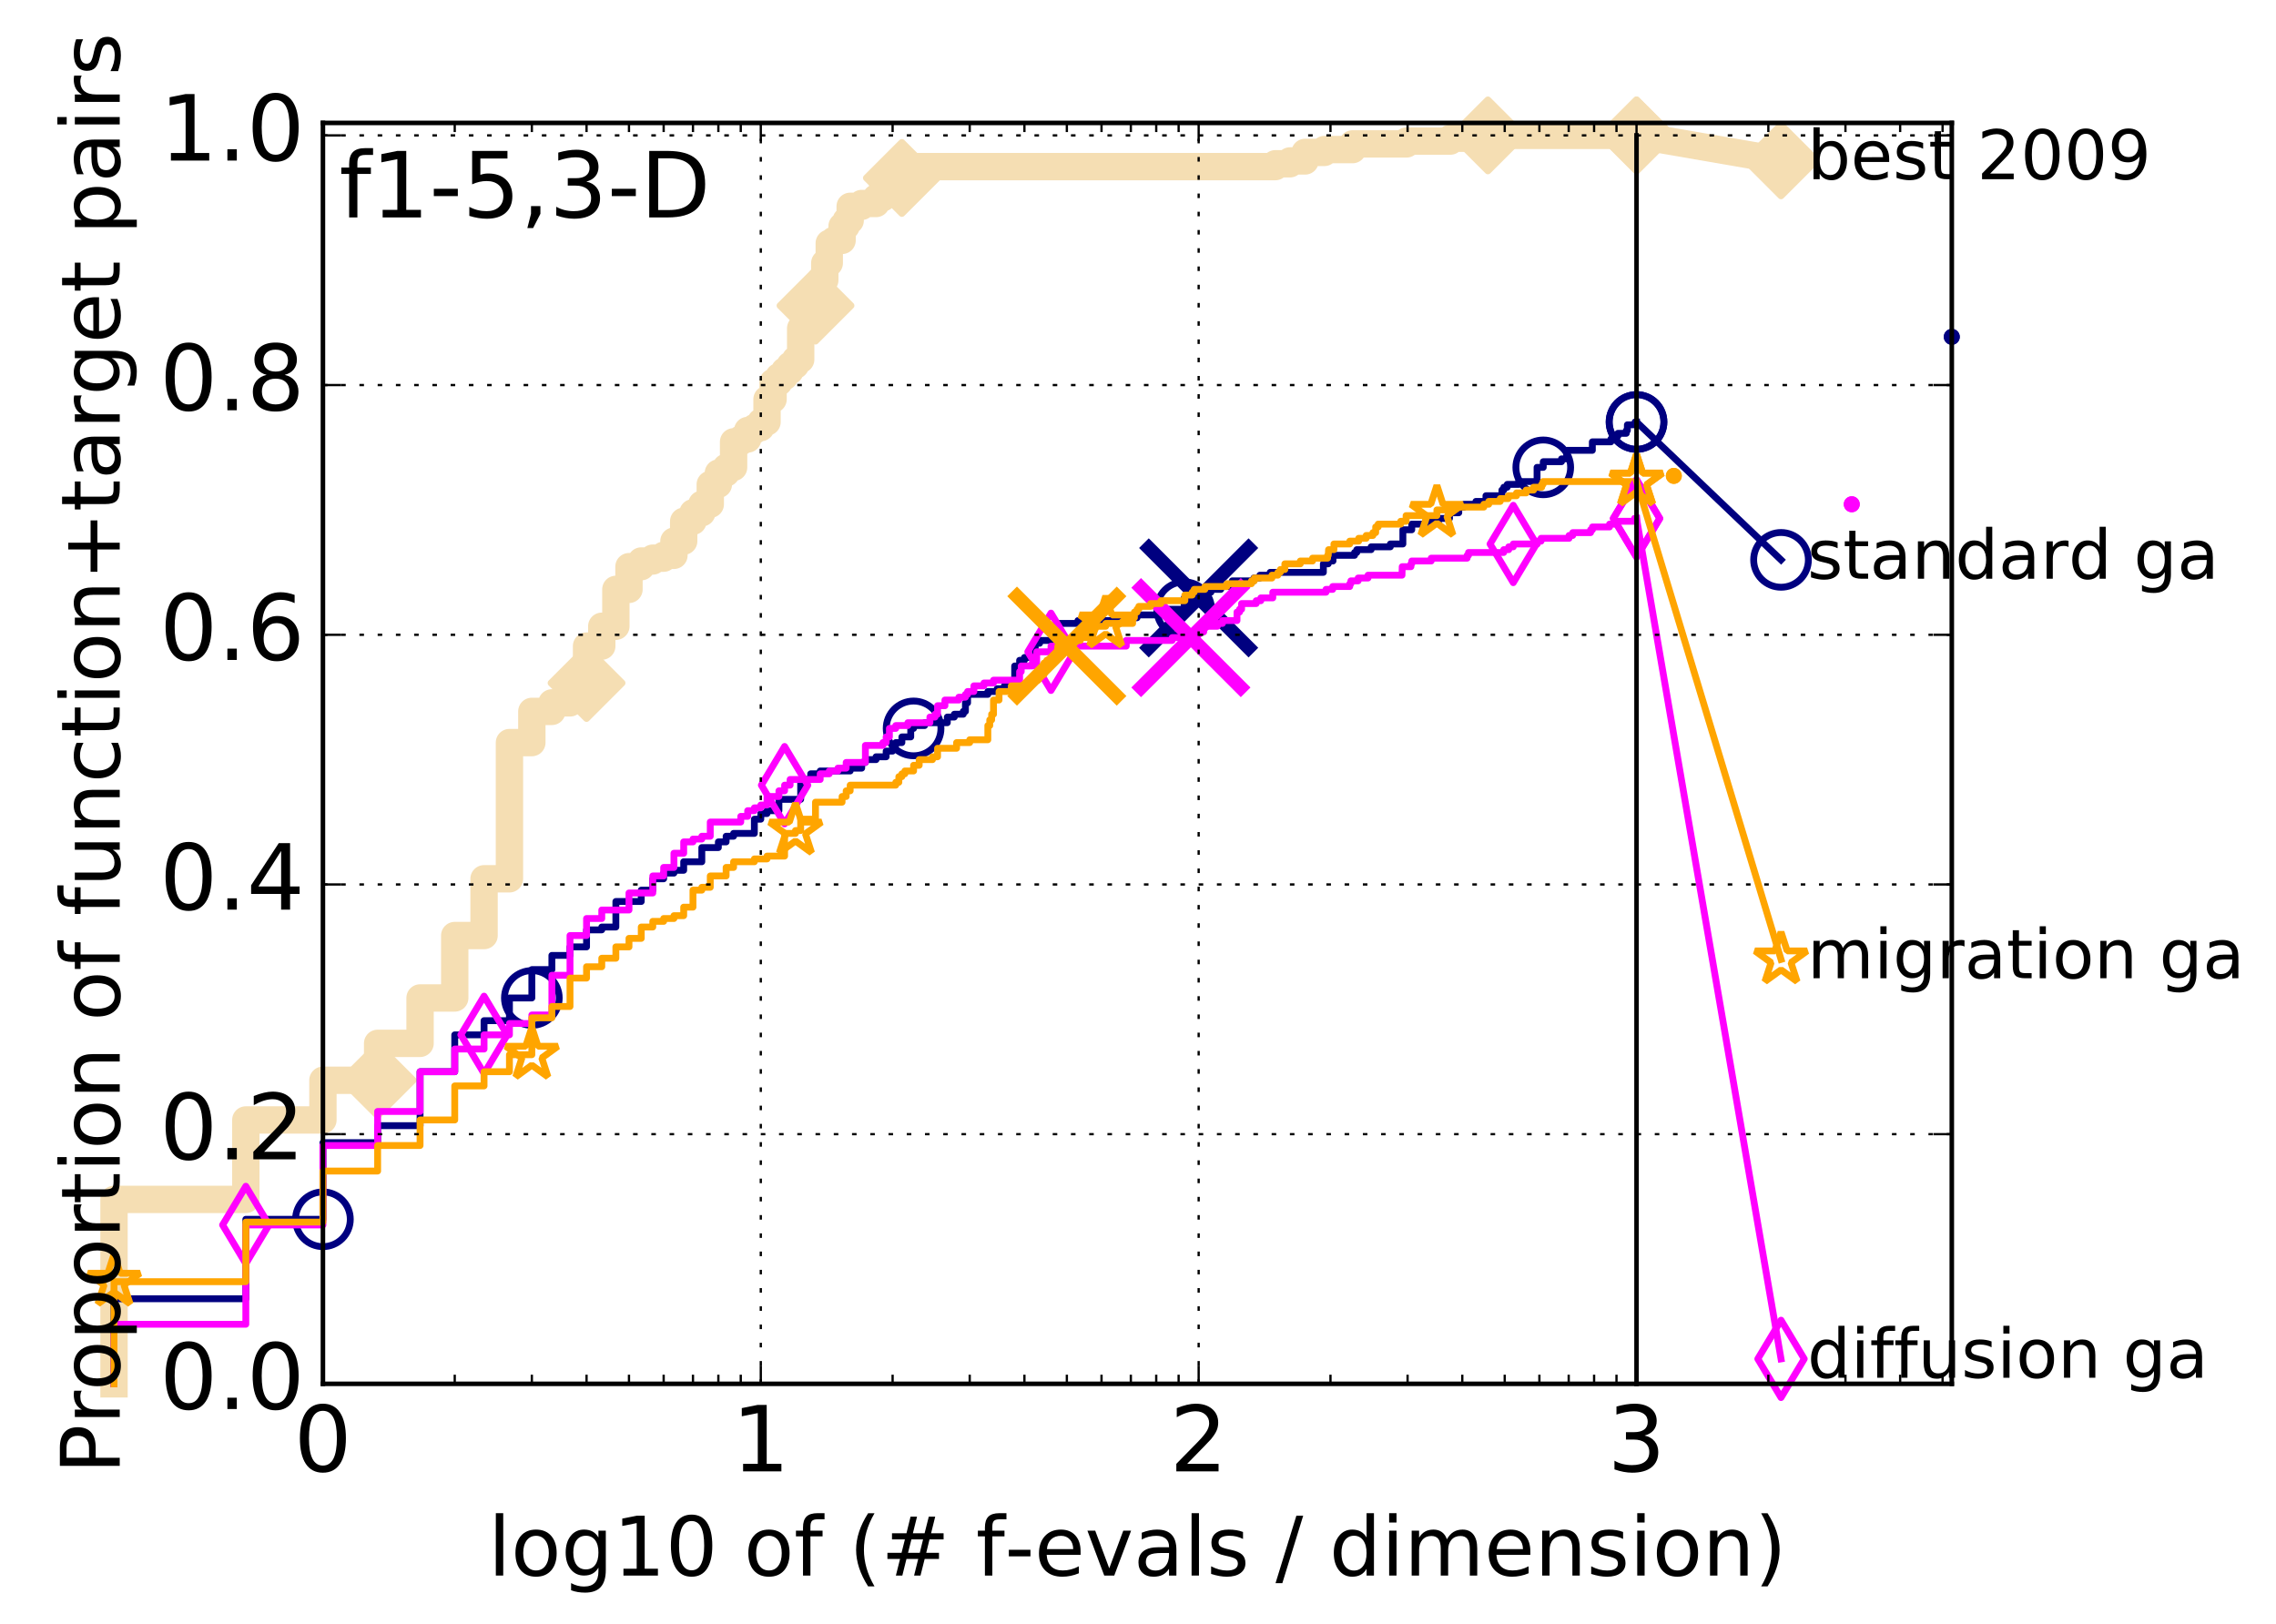 <?xml version="1.0" encoding="utf-8" standalone="no"?>
<!DOCTYPE svg PUBLIC "-//W3C//DTD SVG 1.1//EN"
  "http://www.w3.org/Graphics/SVG/1.1/DTD/svg11.dtd">
<!-- Created with matplotlib (http://matplotlib.org/) -->
<svg height="356pt" version="1.1" viewBox="0 0 499 356" width="499pt" xmlns="http://www.w3.org/2000/svg" xmlns:xlink="http://www.w3.org/1999/xlink">
 <defs>
  <style type="text/css">
*{stroke-linecap:butt;stroke-linejoin:round;stroke-miterlimit:100000;}
  </style>
 </defs>
 <g id="figure_1">
  <g id="patch_1">
   <path d="M 0 356.406 
L 499.313 356.406 
L 499.313 0 
L 0 0 
z
" style="fill:#ffffff;"/>
  </g>
  <g id="axes_1">
   <g id="patch_2">
    <path d="M 70.8 303.429 
L 427.92 303.429 
L 427.92 26.949 
L 70.8 26.949 
z
" style="fill:#ffffff;"/>
   </g>
   <g id="line2d_1">
    <path d="M 24.996 303.429 
L 24.996 262.99 
L 53.895 262.99 
L 53.895 245.57 
L 70.8 245.57 
L 70.8 236.86 
L 82.794 236.86 
L 82.794 228.772 
L 92.097 228.772 
L 92.097 218.818 
L 99.699 218.818 
L 99.699 205.131 
L 106.126 205.131 
L 106.126 192.688 
L 111.693 192.688 
L 111.693 162.825 
L 116.604 162.825 
L 116.604 155.982 
L 120.996 155.982 
L 120.996 154.115 
L 124.97 154.115 
L 124.97 149.76 
L 128.598 149.76 
L 128.598 141.672 
L 131.935 141.672 
L 131.935 137.317 
L 135.025 137.317 
L 135.025 129.23 
L 137.901 129.23 
L 137.901 124.252 
L 140.592 124.252 
L 140.592 123.008 
L 143.119 123.008 
L 143.119 122.386 
L 145.503 122.386 
L 145.503 121.764 
L 147.757 121.764 
L 147.757 118.653 
L 149.895 118.653 
L 149.895 114.298 
L 151.929 114.298 
L 151.929 112.432 
L 153.869 112.432 
L 153.869 110.565 
L 155.722 110.565 
L 155.722 106.21 
L 157.497 106.21 
L 157.497 103.722 
L 159.199 103.722 
L 159.199 102.477 
L 160.834 102.477 
L 160.834 96.878 
L 162.407 96.878 
L 162.407 96.256 
L 163.924 96.256 
L 163.924 94.39 
L 165.387 94.39 
L 165.387 93.767 
L 166.8 93.767 
L 166.8 92.523 
L 168.167 92.523 
L 168.167 87.546 
L 169.491 87.546 
L 169.491 83.813 
L 170.774 83.813 
L 170.774 82.569 
L 172.018 82.569 
L 172.018 81.325 
L 173.227 81.325 
L 173.227 80.08 
L 174.401 80.08 
L 174.401 78.836 
L 175.544 78.836 
L 175.544 71.992 
L 176.656 71.992 
L 176.656 68.882 
L 177.739 68.882 
L 177.739 67.637 
L 178.794 67.637 
L 178.794 67.015 
L 179.824 67.015 
L 179.824 61.416 
L 180.828 61.416 
L 180.828 57.683 
L 181.809 57.683 
L 181.809 53.328 
L 182.768 53.328 
L 182.768 52.706 
L 184.621 52.706 
L 184.621 49.595 
L 185.518 49.595 
L 185.518 48.351 
L 186.396 48.351 
L 186.396 45.24 
L 188.923 45.24 
L 188.923 44.618 
L 192.071 44.618 
L 192.071 43.374 
L 193.56 43.374 
L 193.56 40.885 
L 194.285 40.885 
L 194.285 40.263 
L 195.699 40.263 
L 195.699 39.641 
L 197.066 39.641 
L 197.066 39.019 
L 197.733 39.019 
L 197.733 36.53 
L 279.612 36.53 
L 279.612 35.908 
L 282.828 35.908 
L 282.828 35.286 
L 286.132 35.286 
L 286.132 33.42 
L 290.357 33.42 
L 290.357 32.798 
L 296.548 32.798 
L 296.548 31.553 
L 308.371 31.553 
L 308.371 30.931 
L 317.981 30.931 
L 317.981 30.309 
L 326.213 30.309 
L 326.213 29.687 
L 358.8 29.687 
" style="fill:none;stroke:#f5deb3;stroke-linecap:square;stroke-width:6.0;"/>
   </g>
   <g id="line2d_2"/>
   <g id="line2d_3">
    <path d="M 358.8 29.687 
L 390.48 35.162 
" style="fill:none;stroke:#f5deb3;stroke-linecap:square;stroke-width:6.0;"/>
    <defs>
     <path d="M -0 7.778 
L 7.778 0 
L 0 -7.778 
L -7.778 -0 
z
" id="ma41b98c46f" style="stroke:#f5deb3;stroke-linejoin:miter;stroke-width:1.5;"/>
    </defs>
    <g>
     <use style="fill:#f5deb3;stroke:#f5deb3;stroke-linejoin:miter;stroke-width:1.5;" x="358.8" xlink:href="#ma41b98c46f" y="29.687"/>
     <use style="fill:#f5deb3;stroke:#f5deb3;stroke-linejoin:miter;stroke-width:1.5;" x="390.48" xlink:href="#ma41b98c46f" y="35.162"/>
    </g>
   </g>
   <g id="line2d_4">
    <defs>
     <path d="M 0 1.5 
C 0.398 1.5 0.779 1.342 1.061 1.061 
C 1.342 0.779 1.5 0.398 1.5 0 
C 1.5 -0.398 1.342 -0.779 1.061 -1.061 
C 0.779 -1.342 0.398 -1.5 0 -1.5 
C -0.398 -1.5 -0.779 -1.342 -1.061 -1.061 
C -1.342 -0.779 -1.5 -0.398 -1.5 0 
C -1.5 0.398 -1.342 0.779 -1.061 1.061 
C -0.779 1.342 -0.398 1.5 0 1.5 
z
" id="m10b448cada" style="stroke:#f5deb3;stroke-width:0.5;"/>
    </defs>
    <g>
     <use style="fill:#f5deb3;stroke:#f5deb3;stroke-width:0.5;" x="326.213" xlink:href="#m10b448cada" y="29.687"/>
     <use style="fill:#f5deb3;stroke:#f5deb3;stroke-width:0.5;" x="326.213" xlink:href="#m10b448cada" y="29.687"/>
    </g>
   </g>
   <g id="line2d_5">
    <g>
     <use style="fill:#f5deb3;stroke:#f5deb3;stroke-linejoin:miter;stroke-width:1.5;" x="82.794" xlink:href="#ma41b98c46f" y="236.86"/>
     <use style="fill:#f5deb3;stroke:#f5deb3;stroke-linejoin:miter;stroke-width:1.5;" x="128.598" xlink:href="#ma41b98c46f" y="149.76"/>
     <use style="fill:#f5deb3;stroke:#f5deb3;stroke-linejoin:miter;stroke-width:1.5;" x="178.794" xlink:href="#ma41b98c46f" y="67.015"/>
     <use style="fill:#f5deb3;stroke:#f5deb3;stroke-linejoin:miter;stroke-width:1.5;" x="197.733" xlink:href="#ma41b98c46f" y="39.019"/>
     <use style="fill:#f5deb3;stroke:#f5deb3;stroke-linejoin:miter;stroke-width:1.5;" x="326.213" xlink:href="#ma41b98c46f" y="29.687"/>
     <use style="fill:#f5deb3;stroke:#f5deb3;stroke-linejoin:miter;stroke-width:1.5;" x="358.8" xlink:href="#ma41b98c46f" y="29.687"/>
    </g>
   </g>
   <g id="line2d_6">
    <defs>
     <path d="M 0 1.5 
C 0.398 1.5 0.779 1.342 1.061 1.061 
C 1.342 0.779 1.5 0.398 1.5 0 
C 1.5 -0.398 1.342 -0.779 1.061 -1.061 
C 0.779 -1.342 0.398 -1.5 0 -1.5 
C -0.398 -1.5 -0.779 -1.342 -1.061 -1.061 
C -1.342 -0.779 -1.5 -0.398 -1.5 0 
C -1.5 0.398 -1.342 0.779 -1.061 1.061 
C -0.779 1.342 -0.398 1.5 0 1.5 
z
" id="mc78ebee81a" style="stroke:#000080;stroke-width:0.5;"/>
    </defs>
    <g>
     <use style="fill:#000080;stroke:#000080;stroke-width:0.5;" x="427.917" xlink:href="#mc78ebee81a" y="73.859"/>
     <use style="fill:#000080;stroke:#000080;stroke-width:0.5;" x="427.917" xlink:href="#mc78ebee81a" y="73.859"/>
    </g>
   </g>
   <g id="line2d_7">
    <path d="M 24.996 303.429 
L 24.996 284.765 
L 53.895 284.765 
L 53.895 267.345 
L 70.8 267.345 
L 70.8 250.547 
L 82.794 250.547 
L 82.794 246.814 
L 92.097 246.814 
L 92.097 234.994 
L 99.699 234.994 
L 99.699 226.906 
L 106.126 226.906 
L 106.126 223.795 
L 111.693 223.795 
L 111.693 218.818 
L 116.604 218.818 
L 116.604 212.597 
L 120.996 212.597 
L 120.996 209.486 
L 124.97 209.486 
L 124.97 207.619 
L 128.598 207.619 
L 128.598 203.887 
L 131.935 203.887 
L 131.935 203.264 
L 135.025 203.264 
L 135.025 197.665 
L 140.592 197.665 
L 140.592 195.177 
L 143.119 195.177 
L 143.119 192.688 
L 145.503 192.688 
L 145.503 191.444 
L 147.757 191.444 
L 147.757 190.822 
L 149.895 190.822 
L 149.895 188.955 
L 153.869 188.955 
L 153.869 185.844 
L 157.497 185.844 
L 157.497 184.6 
L 159.199 184.6 
L 159.199 183.356 
L 160.834 183.356 
L 160.834 182.734 
L 165.387 182.734 
L 165.387 179.623 
L 166.8 179.623 
L 166.8 178.379 
L 168.167 178.379 
L 168.167 177.757 
L 170.774 177.757 
L 170.774 175.268 
L 175.544 175.268 
L 175.544 171.535 
L 176.656 171.535 
L 176.656 170.913 
L 177.739 170.913 
L 177.739 169.669 
L 179.824 169.669 
L 179.824 169.047 
L 186.396 169.047 
L 186.396 168.425 
L 188.923 168.425 
L 188.923 167.18 
L 189.733 167.18 
L 189.733 166.558 
L 192.071 166.558 
L 192.071 165.936 
L 194.285 165.936 
L 194.285 164.692 
L 195.699 164.692 
L 195.699 163.447 
L 196.388 163.447 
L 196.388 162.825 
L 197.733 162.825 
L 197.733 161.581 
L 199.673 161.581 
L 199.673 159.715 
L 200.3 159.715 
L 200.3 159.092 
L 202.717 159.092 
L 202.717 158.47 
L 207.693 158.47 
L 207.693 157.226 
L 209.228 157.226 
L 209.228 156.604 
L 211.19 156.604 
L 211.19 155.982 
L 211.667 155.982 
L 211.667 154.115 
L 212.138 154.115 
L 212.138 152.249 
L 216.577 152.249 
L 216.577 151.627 
L 218.632 151.627 
L 218.632 151.005 
L 220.205 151.005 
L 220.205 150.382 
L 221.347 150.382 
L 221.347 149.76 
L 222.459 149.76 
L 222.459 146.027 
L 223.542 146.027 
L 223.542 144.783 
L 224.598 144.783 
L 224.598 144.161 
L 226.962 144.161 
L 226.962 141.05 
L 227.935 141.05 
L 227.935 140.428 
L 231.025 140.428 
L 231.025 137.94 
L 231.321 137.94 
L 231.321 137.317 
L 231.909 137.317 
L 231.909 136.695 
L 236.33 136.695 
L 236.33 136.073 
L 247.53 136.073 
L 247.53 135.451 
L 249.296 135.451 
L 249.296 134.829 
L 256.187 134.829 
L 256.187 133.585 
L 259.625 133.585 
L 259.625 131.096 
L 263.215 131.096 
L 263.215 130.474 
L 264.435 130.474 
L 264.435 129.852 
L 265.491 129.852 
L 265.491 129.23 
L 267.649 129.23 
L 267.649 128.607 
L 269.818 128.607 
L 269.818 127.985 
L 270.169 127.985 
L 270.169 127.363 
L 274.898 127.363 
L 274.898 126.741 
L 276.228 126.741 
L 276.228 126.119 
L 278.483 126.119 
L 278.483 125.497 
L 290.141 125.497 
L 290.141 123.63 
L 291.21 123.63 
L 291.21 123.008 
L 292.251 123.008 
L 292.251 121.764 
L 296.978 121.764 
L 296.978 121.142 
L 297.465 121.142 
L 297.465 120.52 
L 300.611 120.52 
L 300.611 119.897 
L 304.824 119.897 
L 304.824 119.275 
L 307.572 119.275 
L 307.572 116.165 
L 309.52 116.165 
L 309.52 114.92 
L 312.535 114.92 
L 312.535 114.298 
L 315.386 114.298 
L 315.386 113.676 
L 317.796 113.676 
L 317.796 112.432 
L 319.826 112.432 
L 319.826 111.187 
L 320.978 111.187 
L 320.978 110.565 
L 323.581 110.565 
L 323.581 109.943 
L 325.785 109.943 
L 325.785 108.699 
L 329.285 108.699 
L 329.285 107.455 
L 329.706 107.455 
L 329.706 106.832 
L 330.453 106.832 
L 330.453 106.21 
L 332.955 106.21 
L 332.955 105.588 
L 336.99 105.588 
L 336.99 102.477 
L 338.351 102.477 
L 338.351 101.233 
L 342.351 101.233 
L 342.351 100.611 
L 343.49 100.611 
L 343.49 98.745 
L 349.113 98.745 
L 349.113 96.878 
L 353.185 96.878 
L 353.185 96.256 
L 354.066 96.256 
L 354.066 95.634 
L 354.715 95.634 
L 354.715 95.012 
L 356.559 95.012 
L 356.559 94.39 
L 356.793 94.39 
L 356.793 93.145 
L 358.493 93.145 
L 358.493 92.523 
L 358.8 92.523 
L 358.8 92.523 
" style="fill:none;stroke:#000080;stroke-linecap:square;stroke-width:1.5;"/>
   </g>
   <g id="line2d_8">
    <defs>
     <path d="M 0 6 
C 1.591 6 3.117 5.368 4.243 4.243 
C 5.368 3.117 6 1.591 6 0 
C 6 -1.591 5.368 -3.117 4.243 -4.243 
C 3.117 -5.368 1.591 -6 0 -6 
C -1.591 -6 -3.117 -5.368 -4.243 -4.243 
C -5.368 -3.117 -6 -1.591 -6 0 
C -6 1.591 -5.368 3.117 -4.243 4.243 
C -3.117 5.368 -1.591 6 0 6 
z
" id="m9ab6d50756" style="stroke:#000080;stroke-width:1.5;"/>
    </defs>
    <g>
     <use style="fill:none;stroke:#000080;stroke-width:1.5;" x="70.8" xlink:href="#m9ab6d50756" y="267.345"/>
     <use style="fill:none;stroke:#000080;stroke-width:1.5;" x="116.604" xlink:href="#m9ab6d50756" y="218.818"/>
     <use style="fill:none;stroke:#000080;stroke-width:1.5;" x="200.3" xlink:href="#m9ab6d50756" y="159.715"/>
     <use style="fill:none;stroke:#000080;stroke-width:1.5;" x="259.625" xlink:href="#m9ab6d50756" y="133.585"/>
     <use style="fill:none;stroke:#000080;stroke-width:1.5;" x="338.351" xlink:href="#m9ab6d50756" y="102.477"/>
     <use style="fill:none;stroke:#000080;stroke-width:1.5;" x="358.8" xlink:href="#m9ab6d50756" y="92.523"/>
    </g>
   </g>
   <g id="line2d_9"/>
   <g id="line2d_10">
    <path clip-path="url(#p623113b50e)" d="M 262.8 131.096 
" style="fill:none;stroke:#000080;stroke-linecap:square;"/>
    <defs>
     <path d="M -12 12 
L 12 -12 
M -12 -12 
L 12 12 
" id="mc468a96683" style="stroke:#000080;stroke-width:3.0;"/>
    </defs>
    <g clip-path="url(#p623113b50e)">
     <use style="fill:#000080;stroke:#000080;stroke-width:3.0;" x="262.8" xlink:href="#mc468a96683" y="131.096"/>
    </g>
   </g>
   <g id="line2d_11">
    <defs>
     <path d="M 0 1.5 
C 0.398 1.5 0.779 1.342 1.061 1.061 
C 1.342 0.779 1.5 0.398 1.5 0 
C 1.5 -0.398 1.342 -0.779 1.061 -1.061 
C 0.779 -1.342 0.398 -1.5 0 -1.5 
C -0.398 -1.5 -0.779 -1.342 -1.061 -1.061 
C -1.342 -0.779 -1.5 -0.398 -1.5 0 
C -1.5 0.398 -1.342 0.779 -1.061 1.061 
C -0.779 1.342 -0.398 1.5 0 1.5 
z
" id="m1d5cf6eeb0" style="stroke:#ff00ff;stroke-width:0.5;"/>
    </defs>
    <g>
     <use style="fill:#ff00ff;stroke:#ff00ff;stroke-width:0.5;" x="405.989" xlink:href="#m1d5cf6eeb0" y="110.565"/>
     <use style="fill:#ff00ff;stroke:#ff00ff;stroke-width:0.5;" x="405.989" xlink:href="#m1d5cf6eeb0" y="110.565"/>
    </g>
   </g>
   <g id="line2d_12">
    <path d="M 24.996 303.429 
L 24.996 290.364 
L 53.895 290.364 
L 53.895 268.589 
L 70.8 268.589 
L 70.8 251.169 
L 82.794 251.169 
L 82.794 243.704 
L 92.097 243.704 
L 92.097 234.994 
L 99.699 234.994 
L 99.699 230.017 
L 106.126 230.017 
L 106.126 226.906 
L 111.693 226.906 
L 111.693 224.417 
L 116.604 224.417 
L 116.604 222.551 
L 120.996 222.551 
L 120.996 213.841 
L 124.97 213.841 
L 124.97 205.131 
L 128.598 205.131 
L 128.598 201.398 
L 131.935 201.398 
L 131.935 199.532 
L 137.901 199.532 
L 137.901 195.799 
L 143.119 195.799 
L 143.119 192.066 
L 145.503 192.066 
L 145.503 190.199 
L 147.757 190.199 
L 147.757 187.089 
L 149.895 187.089 
L 149.895 184.6 
L 151.929 184.6 
L 151.929 183.978 
L 153.869 183.978 
L 153.869 183.356 
L 155.722 183.356 
L 155.722 180.245 
L 162.407 180.245 
L 162.407 179.001 
L 163.924 179.001 
L 163.924 177.757 
L 165.387 177.757 
L 165.387 177.135 
L 166.8 177.135 
L 166.8 176.512 
L 168.167 176.512 
L 168.167 174.646 
L 170.774 174.646 
L 170.774 173.402 
L 172.018 173.402 
L 172.018 172.157 
L 173.227 172.157 
L 173.227 170.913 
L 179.824 170.913 
L 179.824 169.669 
L 181.809 169.669 
L 181.809 169.047 
L 183.705 169.047 
L 183.705 168.425 
L 185.518 168.425 
L 185.518 167.18 
L 189.733 167.18 
L 189.733 163.447 
L 193.56 163.447 
L 193.56 162.825 
L 194.285 162.825 
L 194.285 161.581 
L 194.998 161.581 
L 194.998 159.715 
L 196.388 159.715 
L 196.388 159.092 
L 199.036 159.092 
L 199.036 158.47 
L 203.875 158.47 
L 203.875 157.226 
L 205.002 157.226 
L 205.002 156.604 
L 205.554 156.604 
L 205.554 154.737 
L 207.169 154.737 
L 207.169 153.493 
L 210.221 153.493 
L 210.221 152.871 
L 211.667 152.871 
L 211.667 152.249 
L 212.138 152.249 
L 212.138 151.627 
L 213.52 151.627 
L 213.52 150.382 
L 215.726 150.382 
L 215.726 149.76 
L 217.822 149.76 
L 217.822 149.138 
L 223.542 149.138 
L 223.542 147.272 
L 223.897 147.272 
L 223.897 146.027 
L 226.3 146.027 
L 226.3 145.405 
L 227.289 145.405 
L 227.289 142.917 
L 230.425 142.917 
L 230.425 141.672 
L 246.925 141.672 
L 246.925 140.428 
L 256.994 140.428 
L 256.994 139.806 
L 261.243 139.806 
L 261.243 139.184 
L 261.673 139.184 
L 261.673 138.562 
L 263.897 138.562 
L 263.897 137.317 
L 266.9 137.317 
L 266.9 136.695 
L 268.018 136.695 
L 268.018 136.073 
L 271.204 136.073 
L 271.204 134.207 
L 271.768 134.207 
L 271.768 133.585 
L 272.214 133.585 
L 272.214 132.34 
L 275.415 132.34 
L 275.415 131.718 
L 276.429 131.718 
L 276.429 131.096 
L 279.051 131.096 
L 279.051 129.852 
L 290.715 129.852 
L 290.715 129.23 
L 292.182 129.23 
L 292.182 128.607 
L 295.924 128.607 
L 295.924 127.985 
L 296.175 127.985 
L 296.175 127.363 
L 297.767 127.363 
L 297.767 126.741 
L 299.932 126.741 
L 299.932 126.119 
L 307.381 126.119 
L 307.429 124.252 
L 309.338 124.252 
L 309.338 123.63 
L 309.52 123.63 
L 309.52 123.008 
L 313.781 123.008 
L 313.781 122.386 
L 321.661 122.386 
L 321.661 121.764 
L 321.965 121.764 
L 321.965 121.142 
L 329.678 121.142 
L 329.678 120.52 
L 330.781 120.52 
L 330.781 119.897 
L 331.776 119.897 
L 331.776 119.275 
L 337.037 119.275 
L 337.037 118.653 
L 337.871 118.653 
L 337.871 118.031 
L 344.009 118.031 
L 344.009 117.409 
L 344.813 117.409 
L 344.813 116.787 
L 348.725 116.787 
L 348.725 116.165 
L 349.13 116.165 
L 349.13 115.542 
L 352.882 115.542 
L 352.882 114.92 
L 354.097 114.92 
L 354.097 114.298 
L 358.353 114.298 
L 358.353 113.676 
L 358.8 113.676 
L 358.8 113.676 
" style="fill:none;stroke:#ff00ff;stroke-linecap:square;stroke-width:1.5;"/>
   </g>
   <g id="line2d_13">
    <defs>
     <path d="M -0 8.485 
L 5.091 0 
L 0 -8.485 
L -5.091 -0 
z
" id="m25c533eeb2" style="stroke:#ff00ff;stroke-linejoin:miter;stroke-width:1.5;"/>
    </defs>
    <g>
     <use style="fill:none;stroke:#ff00ff;stroke-linejoin:miter;stroke-width:1.5;" x="53.895" xlink:href="#m25c533eeb2" y="268.589"/>
     <use style="fill:none;stroke:#ff00ff;stroke-linejoin:miter;stroke-width:1.5;" x="106.126" xlink:href="#m25c533eeb2" y="226.906"/>
     <use style="fill:none;stroke:#ff00ff;stroke-linejoin:miter;stroke-width:1.5;" x="172.018" xlink:href="#m25c533eeb2" y="172.157"/>
     <use style="fill:none;stroke:#ff00ff;stroke-linejoin:miter;stroke-width:1.5;" x="230.425" xlink:href="#m25c533eeb2" y="142.917"/>
     <use style="fill:none;stroke:#ff00ff;stroke-linejoin:miter;stroke-width:1.5;" x="331.776" xlink:href="#m25c533eeb2" y="119.275"/>
     <use style="fill:none;stroke:#ff00ff;stroke-linejoin:miter;stroke-width:1.5;" x="358.8" xlink:href="#m25c533eeb2" y="113.676"/>
    </g>
   </g>
   <g id="line2d_14"/>
   <g id="line2d_15">
    <path clip-path="url(#p623113b50e)" d="M 261.098 139.806 
" style="fill:none;stroke:#ff00ff;stroke-linecap:square;"/>
    <defs>
     <path d="M -12 12 
L 12 -12 
M -12 -12 
L 12 12 
" id="m664b327b3d" style="stroke:#ff00ff;stroke-width:3.0;"/>
    </defs>
    <g clip-path="url(#p623113b50e)">
     <use style="fill:#ff00ff;stroke:#ff00ff;stroke-width:3.0;" x="261.098" xlink:href="#m664b327b3d" y="139.806"/>
    </g>
   </g>
   <g id="line2d_16">
    <defs>
     <path d="M 0 1.5 
C 0.398 1.5 0.779 1.342 1.061 1.061 
C 1.342 0.779 1.5 0.398 1.5 0 
C 1.5 -0.398 1.342 -0.779 1.061 -1.061 
C 0.779 -1.342 0.398 -1.5 0 -1.5 
C -0.398 -1.5 -0.779 -1.342 -1.061 -1.061 
C -1.342 -0.779 -1.5 -0.398 -1.5 0 
C -1.5 0.398 -1.342 0.779 -1.061 1.061 
C -0.779 1.342 -0.398 1.5 0 1.5 
z
" id="mfeafd86fb9" style="stroke:#ffa500;stroke-width:0.5;"/>
    </defs>
    <g>
     <use style="fill:#ffa500;stroke:#ffa500;stroke-width:0.5;" x="366.976" xlink:href="#mfeafd86fb9" y="104.344"/>
     <use style="fill:#ffa500;stroke:#ffa500;stroke-width:0.5;" x="366.976" xlink:href="#mfeafd86fb9" y="104.344"/>
    </g>
   </g>
   <g id="line2d_17">
    <path d="M 24.996 303.429 
L 24.996 281.032 
L 53.895 281.032 
L 53.895 267.967 
L 70.8 267.967 
L 70.8 256.769 
L 82.794 256.769 
L 82.794 251.169 
L 92.097 251.169 
L 92.097 245.57 
L 99.699 245.57 
L 99.699 238.104 
L 106.126 238.104 
L 106.126 234.994 
L 111.693 234.994 
L 111.693 231.261 
L 116.604 231.261 
L 116.604 223.173 
L 120.996 223.173 
L 120.996 220.684 
L 124.97 220.684 
L 124.97 214.463 
L 128.598 214.463 
L 128.598 211.974 
L 131.935 211.974 
L 131.935 210.108 
L 135.025 210.108 
L 135.025 207.619 
L 137.901 207.619 
L 137.901 205.753 
L 140.592 205.753 
L 140.592 203.264 
L 143.119 203.264 
L 143.119 202.02 
L 145.503 202.02 
L 145.503 201.398 
L 147.757 201.398 
L 147.757 200.776 
L 149.895 200.776 
L 149.895 198.909 
L 151.929 198.909 
L 151.929 195.177 
L 153.869 195.177 
L 153.869 194.554 
L 155.722 194.554 
L 155.722 192.066 
L 159.199 192.066 
L 159.199 190.199 
L 160.834 190.199 
L 160.834 188.955 
L 165.387 188.955 
L 165.387 188.333 
L 168.167 188.333 
L 168.167 187.711 
L 172.018 187.711 
L 172.018 182.734 
L 174.401 182.734 
L 174.401 182.112 
L 175.544 182.112 
L 175.544 179.623 
L 178.794 179.623 
L 178.794 175.89 
L 184.621 175.89 
L 184.621 174.646 
L 185.518 174.646 
L 185.518 173.402 
L 186.396 173.402 
L 186.396 172.157 
L 196.388 172.157 
L 196.388 171.535 
L 197.066 171.535 
L 197.066 170.291 
L 197.733 170.291 
L 197.733 169.669 
L 198.39 169.669 
L 198.39 169.047 
L 200.3 169.047 
L 200.3 167.802 
L 201.526 167.802 
L 201.526 166.558 
L 204.443 166.558 
L 204.443 165.936 
L 205.554 165.936 
L 205.554 164.07 
L 209.727 164.07 
L 209.727 162.825 
L 212.604 162.825 
L 212.604 162.203 
L 216.577 162.203 
L 216.577 159.092 
L 216.996 159.092 
L 216.996 157.848 
L 217.411 157.848 
L 217.411 156.604 
L 217.822 156.604 
L 217.822 153.493 
L 219.031 153.493 
L 219.031 151.627 
L 221.721 151.627 
L 221.721 150.382 
L 225.965 150.382 
L 225.965 149.138 
L 227.613 149.138 
L 227.613 147.894 
L 228.886 147.894 
L 228.886 145.405 
L 229.508 145.405 
L 229.508 144.783 
L 231.025 144.783 
L 231.025 144.161 
L 231.616 144.161 
L 231.616 143.539 
L 231.909 143.539 
L 231.909 141.672 
L 234.178 141.672 
L 234.178 141.05 
L 235.268 141.05 
L 235.268 140.428 
L 236.852 140.428 
L 236.852 139.806 
L 239.364 139.806 
L 239.364 138.562 
L 239.607 138.562 
L 239.607 137.94 
L 240.089 137.94 
L 240.089 137.317 
L 242.419 137.317 
L 242.419 136.695 
L 248.325 136.695 
L 248.325 135.451 
L 248.716 135.451 
L 248.716 134.207 
L 249.296 134.207 
L 249.296 133.585 
L 249.679 133.585 
L 249.679 132.962 
L 252.263 132.962 
L 252.263 132.34 
L 254.526 132.34 
L 254.526 131.718 
L 259.774 131.718 
L 259.774 130.474 
L 261.387 130.474 
L 261.387 129.852 
L 261.816 129.852 
L 261.816 129.23 
L 264.167 129.23 
L 264.167 128.607 
L 268.988 128.607 
L 268.988 127.985 
L 274.375 127.985 
L 274.375 127.363 
L 275.002 127.363 
L 275.002 126.741 
L 278.862 126.741 
L 278.862 126.119 
L 280.165 126.119 
L 280.165 125.497 
L 280.712 125.497 
L 280.712 124.875 
L 281.695 124.875 
L 281.695 123.63 
L 285.086 123.63 
L 285.086 123.008 
L 287.767 123.008 
L 287.767 122.386 
L 291.069 122.386 
L 291.069 121.764 
L 291.21 121.764 
L 291.28 120.52 
L 292.456 120.52 
L 292.456 119.275 
L 295.924 119.275 
L 295.924 118.653 
L 297.887 118.653 
L 297.887 118.031 
L 299.531 118.031 
L 299.531 117.409 
L 301.002 117.409 
L 301.002 116.787 
L 301.609 116.787 
L 301.609 115.542 
L 302.154 115.542 
L 302.154 114.92 
L 307.094 114.92 
L 307.094 114.298 
L 308.278 114.298 
L 308.278 113.054 
L 315.031 113.054 
L 315.031 111.81 
L 318.678 111.81 
L 318.678 111.187 
L 325.323 111.187 
L 325.323 110.565 
L 326.395 110.565 
L 326.395 109.943 
L 328.917 109.943 
L 328.917 109.321 
L 330.672 109.321 
L 330.672 108.699 
L 332.488 108.699 
L 332.488 108.077 
L 334.601 108.077 
L 334.601 107.455 
L 336.233 107.455 
L 336.233 106.832 
L 338.009 106.832 
L 338.009 106.21 
L 338.305 106.21 
L 338.305 105.588 
L 358.8 105.588 
L 358.8 105.588 
" style="fill:none;stroke:#ffa500;stroke-linecap:square;stroke-width:1.5;"/>
   </g>
   <g id="line2d_18">
    <defs>
     <path d="M 0 -6 
L -1.347 -1.854 
L -5.706 -1.854 
L -2.18 0.708 
L -3.527 4.854 
L -0 2.292 
L 3.527 4.854 
L 2.18 0.708 
L 5.706 -1.854 
L 1.347 -1.854 
z
" id="md3313520c3" style="stroke:#ffa500;stroke-linejoin:bevel;stroke-width:1.5;"/>
    </defs>
    <g>
     <use style="fill:none;stroke:#ffa500;stroke-linejoin:bevel;stroke-width:1.5;" x="24.996" xlink:href="#md3313520c3" y="281.032"/>
     <use style="fill:none;stroke:#ffa500;stroke-linejoin:bevel;stroke-width:1.5;" x="116.604" xlink:href="#md3313520c3" y="231.261"/>
     <use style="fill:none;stroke:#ffa500;stroke-linejoin:bevel;stroke-width:1.5;" x="174.401" xlink:href="#md3313520c3" y="182.112"/>
     <use style="fill:none;stroke:#ffa500;stroke-linejoin:bevel;stroke-width:1.5;" x="242.419" xlink:href="#md3313520c3" y="136.695"/>
     <use style="fill:none;stroke:#ffa500;stroke-linejoin:bevel;stroke-width:1.5;" x="315.031" xlink:href="#md3313520c3" y="112.432"/>
     <use style="fill:none;stroke:#ffa500;stroke-linejoin:bevel;stroke-width:1.5;" x="358.8" xlink:href="#md3313520c3" y="105.588"/>
    </g>
   </g>
   <g id="line2d_19"/>
   <g id="line2d_20">
    <path clip-path="url(#p623113b50e)" d="M 233.901 141.672 
" style="fill:none;stroke:#ffa500;stroke-linecap:square;"/>
    <defs>
     <path d="M -12 12 
L 12 -12 
M -12 -12 
L 12 12 
" id="m409daaade6" style="stroke:#ffa500;stroke-width:3.0;"/>
    </defs>
    <g clip-path="url(#p623113b50e)">
     <use style="fill:#ffa500;stroke:#ffa500;stroke-width:3.0;" x="233.901" xlink:href="#m409daaade6" y="141.672"/>
    </g>
   </g>
   <g id="line2d_21">
    <path d="M 358.8 113.676 
L 390.48 297.955 
" style="fill:none;stroke:#ff00ff;stroke-linecap:square;stroke-width:1.5;"/>
    <g>
     <use style="fill:none;stroke:#ff00ff;stroke-linejoin:miter;stroke-width:1.5;" x="358.8" xlink:href="#m25c533eeb2" y="113.676"/>
     <use style="fill:none;stroke:#ff00ff;stroke-linejoin:miter;stroke-width:1.5;" x="390.48" xlink:href="#m25c533eeb2" y="297.955"/>
    </g>
   </g>
   <g id="line2d_22">
    <path d="M 358.8 105.588 
L 390.48 210.357 
" style="fill:none;stroke:#ffa500;stroke-linecap:square;stroke-width:1.5;"/>
    <g>
     <use style="fill:none;stroke:#ffa500;stroke-linejoin:bevel;stroke-width:1.5;" x="358.8" xlink:href="#md3313520c3" y="105.588"/>
     <use style="fill:none;stroke:#ffa500;stroke-linejoin:bevel;stroke-width:1.5;" x="390.48" xlink:href="#md3313520c3" y="210.357"/>
    </g>
   </g>
   <g id="line2d_23">
    <path d="M 358.8 92.523 
L 390.48 122.759 
" style="fill:none;stroke:#000080;stroke-linecap:square;stroke-width:1.5;"/>
    <g>
     <use style="fill:none;stroke:#000080;stroke-width:1.5;" x="358.8" xlink:href="#m9ab6d50756" y="92.523"/>
     <use style="fill:none;stroke:#000080;stroke-width:1.5;" x="390.48" xlink:href="#m9ab6d50756" y="122.759"/>
    </g>
   </g>
   <g id="line2d_24">
    <path d="M 358.8 303.429 
L 358.8 29.687 
" style="fill:none;stroke:#000000;stroke-linecap:square;"/>
   </g>
   <g id="patch_3">
    <path d="M 70.8 26.949 
L 427.92 26.949 
" style="fill:none;stroke:#000000;stroke-linecap:square;stroke-linejoin:miter;"/>
   </g>
   <g id="patch_4">
    <path d="M 427.92 303.429 
L 427.92 26.949 
" style="fill:none;stroke:#000000;stroke-linecap:square;stroke-linejoin:miter;"/>
   </g>
   <g id="patch_5">
    <path d="M 70.8 303.429 
L 427.92 303.429 
" style="fill:none;stroke:#000000;stroke-linecap:square;stroke-linejoin:miter;"/>
   </g>
   <g id="patch_6">
    <path d="M 70.8 303.429 
L 70.8 26.949 
" style="fill:none;stroke:#000000;stroke-linecap:square;stroke-linejoin:miter;"/>
   </g>
   <g id="matplotlib.axis_1">
    <g id="xtick_1">
     <g id="line2d_25">
      <path clip-path="url(#p623113b50e)" d="M 70.8 303.429 
L 70.8 26.949 
" style="fill:none;stroke:#000000;stroke-dasharray:1,3;stroke-dashoffset:0.0;stroke-width:0.5;"/>
     </g>
     <g id="line2d_26">
      <defs>
       <path d="M 0 0 
L 0 -4 
" id="m969f75bf51" style="stroke:#000000;stroke-width:0.5;"/>
      </defs>
      <g>
       <use style="stroke:#000000;stroke-width:0.5;" x="70.8" xlink:href="#m969f75bf51" y="303.429"/>
      </g>
     </g>
     <g id="line2d_27">
      <defs>
       <path d="M 0 0 
L 0 4 
" id="mdeae62c499" style="stroke:#000000;stroke-width:0.5;"/>
      </defs>
      <g>
       <use style="stroke:#000000;stroke-width:0.5;" x="70.8" xlink:href="#mdeae62c499" y="26.949"/>
      </g>
     </g>
     <g id="text_1">
      <!-- 0 -->
      <defs>
       <path d="M 31.781 66.406 
Q 24.172 66.406 20.328 58.906 
Q 16.5 51.422 16.5 36.375 
Q 16.5 21.391 20.328 13.891 
Q 24.172 6.391 31.781 6.391 
Q 39.453 6.391 43.281 13.891 
Q 47.125 21.391 47.125 36.375 
Q 47.125 51.422 43.281 58.906 
Q 39.453 66.406 31.781 66.406 
M 31.781 74.219 
Q 44.047 74.219 50.516 64.516 
Q 56.984 54.828 56.984 36.375 
Q 56.984 17.969 50.516 8.266 
Q 44.047 -1.422 31.781 -1.422 
Q 19.531 -1.422 13.062 8.266 
Q 6.594 17.969 6.594 36.375 
Q 6.594 54.828 13.062 64.516 
Q 19.531 74.219 31.781 74.219 
" id="BitstreamVeraSans-Roman-30"/>
      </defs>
      <g transform="translate(64.438 322.626)scale(0.2 -0.2)">
       <use xlink:href="#BitstreamVeraSans-Roman-30"/>
      </g>
     </g>
    </g>
    <g id="xtick_2">
     <g id="line2d_28">
      <path clip-path="url(#p623113b50e)" d="M 166.8 303.429 
L 166.8 26.949 
" style="fill:none;stroke:#000000;stroke-dasharray:1,3;stroke-dashoffset:0.0;stroke-width:0.5;"/>
     </g>
     <g id="line2d_29">
      <g>
       <use style="stroke:#000000;stroke-width:0.5;" x="166.8" xlink:href="#m969f75bf51" y="303.429"/>
      </g>
     </g>
     <g id="line2d_30">
      <g>
       <use style="stroke:#000000;stroke-width:0.5;" x="166.8" xlink:href="#mdeae62c499" y="26.949"/>
      </g>
     </g>
     <g id="text_2">
      <!-- 1 -->
      <defs>
       <path d="M 12.406 8.297 
L 28.516 8.297 
L 28.516 63.922 
L 10.984 60.406 
L 10.984 69.391 
L 28.422 72.906 
L 38.281 72.906 
L 38.281 8.297 
L 54.391 8.297 
L 54.391 0 
L 12.406 0 
z
" id="BitstreamVeraSans-Roman-31"/>
      </defs>
      <g transform="translate(160.438 322.626)scale(0.2 -0.2)">
       <use xlink:href="#BitstreamVeraSans-Roman-31"/>
      </g>
     </g>
    </g>
    <g id="xtick_3">
     <g id="line2d_31">
      <path clip-path="url(#p623113b50e)" d="M 262.8 303.429 
L 262.8 26.949 
" style="fill:none;stroke:#000000;stroke-dasharray:1,3;stroke-dashoffset:0.0;stroke-width:0.5;"/>
     </g>
     <g id="line2d_32">
      <g>
       <use style="stroke:#000000;stroke-width:0.5;" x="262.8" xlink:href="#m969f75bf51" y="303.429"/>
      </g>
     </g>
     <g id="line2d_33">
      <g>
       <use style="stroke:#000000;stroke-width:0.5;" x="262.8" xlink:href="#mdeae62c499" y="26.949"/>
      </g>
     </g>
     <g id="text_3">
      <!-- 2 -->
      <defs>
       <path d="M 19.188 8.297 
L 53.609 8.297 
L 53.609 0 
L 7.328 0 
L 7.328 8.297 
Q 12.938 14.109 22.625 23.891 
Q 32.328 33.688 34.812 36.531 
Q 39.547 41.844 41.422 45.531 
Q 43.312 49.219 43.312 52.781 
Q 43.312 58.594 39.234 62.25 
Q 35.156 65.922 28.609 65.922 
Q 23.969 65.922 18.812 64.312 
Q 13.672 62.703 7.812 59.422 
L 7.812 69.391 
Q 13.766 71.781 18.938 73 
Q 24.125 74.219 28.422 74.219 
Q 39.75 74.219 46.484 68.547 
Q 53.219 62.891 53.219 53.422 
Q 53.219 48.922 51.531 44.891 
Q 49.859 40.875 45.406 35.406 
Q 44.188 33.984 37.641 27.219 
Q 31.109 20.453 19.188 8.297 
" id="BitstreamVeraSans-Roman-32"/>
      </defs>
      <g transform="translate(256.438 322.626)scale(0.2 -0.2)">
       <use xlink:href="#BitstreamVeraSans-Roman-32"/>
      </g>
     </g>
    </g>
    <g id="xtick_4">
     <g id="line2d_34">
      <path clip-path="url(#p623113b50e)" d="M 358.8 303.429 
L 358.8 26.949 
" style="fill:none;stroke:#000000;stroke-dasharray:1,3;stroke-dashoffset:0.0;stroke-width:0.5;"/>
     </g>
     <g id="line2d_35">
      <g>
       <use style="stroke:#000000;stroke-width:0.5;" x="358.8" xlink:href="#m969f75bf51" y="303.429"/>
      </g>
     </g>
     <g id="line2d_36">
      <g>
       <use style="stroke:#000000;stroke-width:0.5;" x="358.8" xlink:href="#mdeae62c499" y="26.949"/>
      </g>
     </g>
     <g id="text_4">
      <!-- 3 -->
      <defs>
       <path d="M 40.578 39.312 
Q 47.656 37.797 51.625 33 
Q 55.609 28.219 55.609 21.188 
Q 55.609 10.406 48.188 4.484 
Q 40.766 -1.422 27.094 -1.422 
Q 22.516 -1.422 17.656 -0.516 
Q 12.797 0.391 7.625 2.203 
L 7.625 11.719 
Q 11.719 9.328 16.594 8.109 
Q 21.484 6.891 26.812 6.891 
Q 36.078 6.891 40.938 10.547 
Q 45.797 14.203 45.797 21.188 
Q 45.797 27.641 41.281 31.266 
Q 36.766 34.906 28.719 34.906 
L 20.219 34.906 
L 20.219 43.016 
L 29.109 43.016 
Q 36.375 43.016 40.234 45.922 
Q 44.094 48.828 44.094 54.297 
Q 44.094 59.906 40.109 62.906 
Q 36.141 65.922 28.719 65.922 
Q 24.656 65.922 20.016 65.031 
Q 15.375 64.156 9.812 62.312 
L 9.812 71.094 
Q 15.438 72.656 20.344 73.438 
Q 25.25 74.219 29.594 74.219 
Q 40.828 74.219 47.359 69.109 
Q 53.906 64.016 53.906 55.328 
Q 53.906 49.266 50.438 45.094 
Q 46.969 40.922 40.578 39.312 
" id="BitstreamVeraSans-Roman-33"/>
      </defs>
      <g transform="translate(352.438 322.626)scale(0.2 -0.2)">
       <use xlink:href="#BitstreamVeraSans-Roman-33"/>
      </g>
     </g>
    </g>
    <g id="xtick_5">
     <g id="line2d_37">
      <defs>
       <path d="M 0 0 
L 0 -2 
" id="m4573b08211" style="stroke:#000000;stroke-width:0.5;"/>
      </defs>
      <g>
       <use style="stroke:#000000;stroke-width:0.5;" x="99.699" xlink:href="#m4573b08211" y="303.429"/>
      </g>
     </g>
     <g id="line2d_38">
      <defs>
       <path d="M 0 0 
L 0 2 
" id="m1f64b5e9d7" style="stroke:#000000;stroke-width:0.5;"/>
      </defs>
      <g>
       <use style="stroke:#000000;stroke-width:0.5;" x="99.699" xlink:href="#m1f64b5e9d7" y="26.949"/>
      </g>
     </g>
    </g>
    <g id="xtick_6">
     <g id="line2d_39">
      <g>
       <use style="stroke:#000000;stroke-width:0.5;" x="116.604" xlink:href="#m4573b08211" y="303.429"/>
      </g>
     </g>
     <g id="line2d_40">
      <g>
       <use style="stroke:#000000;stroke-width:0.5;" x="116.604" xlink:href="#m1f64b5e9d7" y="26.949"/>
      </g>
     </g>
    </g>
    <g id="xtick_7">
     <g id="line2d_41">
      <g>
       <use style="stroke:#000000;stroke-width:0.5;" x="128.598" xlink:href="#m4573b08211" y="303.429"/>
      </g>
     </g>
     <g id="line2d_42">
      <g>
       <use style="stroke:#000000;stroke-width:0.5;" x="128.598" xlink:href="#m1f64b5e9d7" y="26.949"/>
      </g>
     </g>
    </g>
    <g id="xtick_8">
     <g id="line2d_43">
      <g>
       <use style="stroke:#000000;stroke-width:0.5;" x="137.901" xlink:href="#m4573b08211" y="303.429"/>
      </g>
     </g>
     <g id="line2d_44">
      <g>
       <use style="stroke:#000000;stroke-width:0.5;" x="137.901" xlink:href="#m1f64b5e9d7" y="26.949"/>
      </g>
     </g>
    </g>
    <g id="xtick_9">
     <g id="line2d_45">
      <g>
       <use style="stroke:#000000;stroke-width:0.5;" x="145.503" xlink:href="#m4573b08211" y="303.429"/>
      </g>
     </g>
     <g id="line2d_46">
      <g>
       <use style="stroke:#000000;stroke-width:0.5;" x="145.503" xlink:href="#m1f64b5e9d7" y="26.949"/>
      </g>
     </g>
    </g>
    <g id="xtick_10">
     <g id="line2d_47">
      <g>
       <use style="stroke:#000000;stroke-width:0.5;" x="151.929" xlink:href="#m4573b08211" y="303.429"/>
      </g>
     </g>
     <g id="line2d_48">
      <g>
       <use style="stroke:#000000;stroke-width:0.5;" x="151.929" xlink:href="#m1f64b5e9d7" y="26.949"/>
      </g>
     </g>
    </g>
    <g id="xtick_11">
     <g id="line2d_49">
      <g>
       <use style="stroke:#000000;stroke-width:0.5;" x="157.497" xlink:href="#m4573b08211" y="303.429"/>
      </g>
     </g>
     <g id="line2d_50">
      <g>
       <use style="stroke:#000000;stroke-width:0.5;" x="157.497" xlink:href="#m1f64b5e9d7" y="26.949"/>
      </g>
     </g>
    </g>
    <g id="xtick_12">
     <g id="line2d_51">
      <g>
       <use style="stroke:#000000;stroke-width:0.5;" x="162.407" xlink:href="#m4573b08211" y="303.429"/>
      </g>
     </g>
     <g id="line2d_52">
      <g>
       <use style="stroke:#000000;stroke-width:0.5;" x="162.407" xlink:href="#m1f64b5e9d7" y="26.949"/>
      </g>
     </g>
    </g>
    <g id="xtick_13">
     <g id="line2d_53">
      <g>
       <use style="stroke:#000000;stroke-width:0.5;" x="195.699" xlink:href="#m4573b08211" y="303.429"/>
      </g>
     </g>
     <g id="line2d_54">
      <g>
       <use style="stroke:#000000;stroke-width:0.5;" x="195.699" xlink:href="#m1f64b5e9d7" y="26.949"/>
      </g>
     </g>
    </g>
    <g id="xtick_14">
     <g id="line2d_55">
      <g>
       <use style="stroke:#000000;stroke-width:0.5;" x="212.604" xlink:href="#m4573b08211" y="303.429"/>
      </g>
     </g>
     <g id="line2d_56">
      <g>
       <use style="stroke:#000000;stroke-width:0.5;" x="212.604" xlink:href="#m1f64b5e9d7" y="26.949"/>
      </g>
     </g>
    </g>
    <g id="xtick_15">
     <g id="line2d_57">
      <g>
       <use style="stroke:#000000;stroke-width:0.5;" x="224.598" xlink:href="#m4573b08211" y="303.429"/>
      </g>
     </g>
     <g id="line2d_58">
      <g>
       <use style="stroke:#000000;stroke-width:0.5;" x="224.598" xlink:href="#m1f64b5e9d7" y="26.949"/>
      </g>
     </g>
    </g>
    <g id="xtick_16">
     <g id="line2d_59">
      <g>
       <use style="stroke:#000000;stroke-width:0.5;" x="233.901" xlink:href="#m4573b08211" y="303.429"/>
      </g>
     </g>
     <g id="line2d_60">
      <g>
       <use style="stroke:#000000;stroke-width:0.5;" x="233.901" xlink:href="#m1f64b5e9d7" y="26.949"/>
      </g>
     </g>
    </g>
    <g id="xtick_17">
     <g id="line2d_61">
      <g>
       <use style="stroke:#000000;stroke-width:0.5;" x="241.503" xlink:href="#m4573b08211" y="303.429"/>
      </g>
     </g>
     <g id="line2d_62">
      <g>
       <use style="stroke:#000000;stroke-width:0.5;" x="241.503" xlink:href="#m1f64b5e9d7" y="26.949"/>
      </g>
     </g>
    </g>
    <g id="xtick_18">
     <g id="line2d_63">
      <g>
       <use style="stroke:#000000;stroke-width:0.5;" x="247.929" xlink:href="#m4573b08211" y="303.429"/>
      </g>
     </g>
     <g id="line2d_64">
      <g>
       <use style="stroke:#000000;stroke-width:0.5;" x="247.929" xlink:href="#m1f64b5e9d7" y="26.949"/>
      </g>
     </g>
    </g>
    <g id="xtick_19">
     <g id="line2d_65">
      <g>
       <use style="stroke:#000000;stroke-width:0.5;" x="253.497" xlink:href="#m4573b08211" y="303.429"/>
      </g>
     </g>
     <g id="line2d_66">
      <g>
       <use style="stroke:#000000;stroke-width:0.5;" x="253.497" xlink:href="#m1f64b5e9d7" y="26.949"/>
      </g>
     </g>
    </g>
    <g id="xtick_20">
     <g id="line2d_67">
      <g>
       <use style="stroke:#000000;stroke-width:0.5;" x="258.407" xlink:href="#m4573b08211" y="303.429"/>
      </g>
     </g>
     <g id="line2d_68">
      <g>
       <use style="stroke:#000000;stroke-width:0.5;" x="258.407" xlink:href="#m1f64b5e9d7" y="26.949"/>
      </g>
     </g>
    </g>
    <g id="xtick_21">
     <g id="line2d_69">
      <g>
       <use style="stroke:#000000;stroke-width:0.5;" x="291.699" xlink:href="#m4573b08211" y="303.429"/>
      </g>
     </g>
     <g id="line2d_70">
      <g>
       <use style="stroke:#000000;stroke-width:0.5;" x="291.699" xlink:href="#m1f64b5e9d7" y="26.949"/>
      </g>
     </g>
    </g>
    <g id="xtick_22">
     <g id="line2d_71">
      <g>
       <use style="stroke:#000000;stroke-width:0.5;" x="308.604" xlink:href="#m4573b08211" y="303.429"/>
      </g>
     </g>
     <g id="line2d_72">
      <g>
       <use style="stroke:#000000;stroke-width:0.5;" x="308.604" xlink:href="#m1f64b5e9d7" y="26.949"/>
      </g>
     </g>
    </g>
    <g id="xtick_23">
     <g id="line2d_73">
      <g>
       <use style="stroke:#000000;stroke-width:0.5;" x="320.598" xlink:href="#m4573b08211" y="303.429"/>
      </g>
     </g>
     <g id="line2d_74">
      <g>
       <use style="stroke:#000000;stroke-width:0.5;" x="320.598" xlink:href="#m1f64b5e9d7" y="26.949"/>
      </g>
     </g>
    </g>
    <g id="xtick_24">
     <g id="line2d_75">
      <g>
       <use style="stroke:#000000;stroke-width:0.5;" x="329.901" xlink:href="#m4573b08211" y="303.429"/>
      </g>
     </g>
     <g id="line2d_76">
      <g>
       <use style="stroke:#000000;stroke-width:0.5;" x="329.901" xlink:href="#m1f64b5e9d7" y="26.949"/>
      </g>
     </g>
    </g>
    <g id="xtick_25">
     <g id="line2d_77">
      <g>
       <use style="stroke:#000000;stroke-width:0.5;" x="337.503" xlink:href="#m4573b08211" y="303.429"/>
      </g>
     </g>
     <g id="line2d_78">
      <g>
       <use style="stroke:#000000;stroke-width:0.5;" x="337.503" xlink:href="#m1f64b5e9d7" y="26.949"/>
      </g>
     </g>
    </g>
    <g id="xtick_26">
     <g id="line2d_79">
      <g>
       <use style="stroke:#000000;stroke-width:0.5;" x="343.929" xlink:href="#m4573b08211" y="303.429"/>
      </g>
     </g>
     <g id="line2d_80">
      <g>
       <use style="stroke:#000000;stroke-width:0.5;" x="343.929" xlink:href="#m1f64b5e9d7" y="26.949"/>
      </g>
     </g>
    </g>
    <g id="xtick_27">
     <g id="line2d_81">
      <g>
       <use style="stroke:#000000;stroke-width:0.5;" x="349.497" xlink:href="#m4573b08211" y="303.429"/>
      </g>
     </g>
     <g id="line2d_82">
      <g>
       <use style="stroke:#000000;stroke-width:0.5;" x="349.497" xlink:href="#m1f64b5e9d7" y="26.949"/>
      </g>
     </g>
    </g>
    <g id="xtick_28">
     <g id="line2d_83">
      <g>
       <use style="stroke:#000000;stroke-width:0.5;" x="354.407" xlink:href="#m4573b08211" y="303.429"/>
      </g>
     </g>
     <g id="line2d_84">
      <g>
       <use style="stroke:#000000;stroke-width:0.5;" x="354.407" xlink:href="#m1f64b5e9d7" y="26.949"/>
      </g>
     </g>
    </g>
    <g id="xtick_29">
     <g id="line2d_85">
      <g>
       <use style="stroke:#000000;stroke-width:0.5;" x="387.699" xlink:href="#m4573b08211" y="303.429"/>
      </g>
     </g>
     <g id="line2d_86">
      <g>
       <use style="stroke:#000000;stroke-width:0.5;" x="387.699" xlink:href="#m1f64b5e9d7" y="26.949"/>
      </g>
     </g>
    </g>
    <g id="xtick_30">
     <g id="line2d_87">
      <g>
       <use style="stroke:#000000;stroke-width:0.5;" x="404.604" xlink:href="#m4573b08211" y="303.429"/>
      </g>
     </g>
     <g id="line2d_88">
      <g>
       <use style="stroke:#000000;stroke-width:0.5;" x="404.604" xlink:href="#m1f64b5e9d7" y="26.949"/>
      </g>
     </g>
    </g>
    <g id="xtick_31">
     <g id="line2d_89">
      <g>
       <use style="stroke:#000000;stroke-width:0.5;" x="416.598" xlink:href="#m4573b08211" y="303.429"/>
      </g>
     </g>
     <g id="line2d_90">
      <g>
       <use style="stroke:#000000;stroke-width:0.5;" x="416.598" xlink:href="#m1f64b5e9d7" y="26.949"/>
      </g>
     </g>
    </g>
    <g id="xtick_32">
     <g id="line2d_91">
      <g>
       <use style="stroke:#000000;stroke-width:0.5;" x="425.901" xlink:href="#m4573b08211" y="303.429"/>
      </g>
     </g>
     <g id="line2d_92">
      <g>
       <use style="stroke:#000000;stroke-width:0.5;" x="425.901" xlink:href="#m1f64b5e9d7" y="26.949"/>
      </g>
     </g>
    </g>
    <g id="text_5">
     <!-- log10 of (# f-evals / dimension) -->
     <defs>
      <path id="BitstreamVeraSans-Roman-20"/>
      <path d="M 51.125 44 
L 36.922 44 
L 32.812 27.688 
L 47.125 27.688 
z
M 43.797 71.781 
L 38.719 51.516 
L 52.984 51.516 
L 58.109 71.781 
L 65.922 71.781 
L 60.891 51.516 
L 76.125 51.516 
L 76.125 44 
L 58.984 44 
L 54.984 27.688 
L 70.516 27.688 
L 70.516 20.219 
L 53.078 20.219 
L 48 0 
L 40.188 0 
L 45.219 20.219 
L 30.906 20.219 
L 25.875 0 
L 18.016 0 
L 23.094 20.219 
L 7.719 20.219 
L 7.719 27.688 
L 24.906 27.688 
L 29 44 
L 13.281 44 
L 13.281 51.516 
L 30.906 51.516 
L 35.891 71.781 
z
" id="BitstreamVeraSans-Roman-23"/>
      <path d="M 52 44.188 
Q 55.375 50.25 60.062 53.125 
Q 64.75 56 71.094 56 
Q 79.641 56 84.281 50.016 
Q 88.922 44.047 88.922 33.016 
L 88.922 0 
L 79.891 0 
L 79.891 32.719 
Q 79.891 40.578 77.094 44.375 
Q 74.312 48.188 68.609 48.188 
Q 61.625 48.188 57.562 43.547 
Q 53.516 38.922 53.516 30.906 
L 53.516 0 
L 44.484 0 
L 44.484 32.719 
Q 44.484 40.625 41.703 44.406 
Q 38.922 48.188 33.109 48.188 
Q 26.219 48.188 22.156 43.531 
Q 18.109 38.875 18.109 30.906 
L 18.109 0 
L 9.078 0 
L 9.078 54.688 
L 18.109 54.688 
L 18.109 46.188 
Q 21.188 51.219 25.484 53.609 
Q 29.781 56 35.688 56 
Q 41.656 56 45.828 52.969 
Q 50 49.953 52 44.188 
" id="BitstreamVeraSans-Roman-6d"/>
      <path d="M 54.891 33.016 
L 54.891 0 
L 45.906 0 
L 45.906 32.719 
Q 45.906 40.484 42.875 44.328 
Q 39.844 48.188 33.797 48.188 
Q 26.516 48.188 22.312 43.547 
Q 18.109 38.922 18.109 30.906 
L 18.109 0 
L 9.078 0 
L 9.078 54.688 
L 18.109 54.688 
L 18.109 46.188 
Q 21.344 51.125 25.703 53.562 
Q 30.078 56 35.797 56 
Q 45.219 56 50.047 50.172 
Q 54.891 44.344 54.891 33.016 
" id="BitstreamVeraSans-Roman-6e"/>
      <path d="M 31 75.875 
Q 24.469 64.656 21.281 53.656 
Q 18.109 42.672 18.109 31.391 
Q 18.109 20.125 21.312 9.062 
Q 24.516 -2 31 -13.188 
L 23.188 -13.188 
Q 15.875 -1.703 12.234 9.375 
Q 8.594 20.453 8.594 31.391 
Q 8.594 42.281 12.203 53.312 
Q 15.828 64.359 23.188 75.875 
z
" id="BitstreamVeraSans-Roman-28"/>
      <path d="M 30.609 48.391 
Q 23.391 48.391 19.188 42.75 
Q 14.984 37.109 14.984 27.297 
Q 14.984 17.484 19.156 11.844 
Q 23.344 6.203 30.609 6.203 
Q 37.797 6.203 41.984 11.859 
Q 46.188 17.531 46.188 27.297 
Q 46.188 37.016 41.984 42.703 
Q 37.797 48.391 30.609 48.391 
M 30.609 56 
Q 42.328 56 49.016 48.375 
Q 55.719 40.766 55.719 27.297 
Q 55.719 13.875 49.016 6.219 
Q 42.328 -1.422 30.609 -1.422 
Q 18.844 -1.422 12.172 6.219 
Q 5.516 13.875 5.516 27.297 
Q 5.516 40.766 12.172 48.375 
Q 18.844 56 30.609 56 
" id="BitstreamVeraSans-Roman-6f"/>
      <path d="M 9.422 75.984 
L 18.406 75.984 
L 18.406 0 
L 9.422 0 
z
" id="BitstreamVeraSans-Roman-6c"/>
      <path d="M 2.984 54.688 
L 12.5 54.688 
L 29.594 8.797 
L 46.688 54.688 
L 56.203 54.688 
L 35.688 0 
L 23.484 0 
z
" id="BitstreamVeraSans-Roman-76"/>
      <path d="M 9.422 54.688 
L 18.406 54.688 
L 18.406 0 
L 9.422 0 
z
M 9.422 75.984 
L 18.406 75.984 
L 18.406 64.594 
L 9.422 64.594 
z
" id="BitstreamVeraSans-Roman-69"/>
      <path d="M 4.891 31.391 
L 31.203 31.391 
L 31.203 23.391 
L 4.891 23.391 
z
" id="BitstreamVeraSans-Roman-2d"/>
      <path d="M 25.391 72.906 
L 33.688 72.906 
L 8.297 -9.281 
L 0 -9.281 
z
" id="BitstreamVeraSans-Roman-2f"/>
      <path d="M 56.203 29.594 
L 56.203 25.203 
L 14.891 25.203 
Q 15.484 15.922 20.484 11.062 
Q 25.484 6.203 34.422 6.203 
Q 39.594 6.203 44.453 7.469 
Q 49.312 8.734 54.109 11.281 
L 54.109 2.781 
Q 49.266 0.734 44.188 -0.344 
Q 39.109 -1.422 33.891 -1.422 
Q 20.797 -1.422 13.156 6.188 
Q 5.516 13.812 5.516 26.812 
Q 5.516 40.234 12.766 48.109 
Q 20.016 56 32.328 56 
Q 43.359 56 49.781 48.891 
Q 56.203 41.797 56.203 29.594 
M 47.219 32.234 
Q 47.125 39.594 43.094 43.984 
Q 39.062 48.391 32.422 48.391 
Q 24.906 48.391 20.391 44.141 
Q 15.875 39.891 15.188 32.172 
z
" id="BitstreamVeraSans-Roman-65"/>
      <path d="M 45.406 46.391 
L 45.406 75.984 
L 54.391 75.984 
L 54.391 0 
L 45.406 0 
L 45.406 8.203 
Q 42.578 3.328 38.25 0.953 
Q 33.938 -1.422 27.875 -1.422 
Q 17.969 -1.422 11.734 6.484 
Q 5.516 14.406 5.516 27.297 
Q 5.516 40.188 11.734 48.094 
Q 17.969 56 27.875 56 
Q 33.938 56 38.25 53.625 
Q 42.578 51.266 45.406 46.391 
M 14.797 27.297 
Q 14.797 17.391 18.875 11.75 
Q 22.953 6.109 30.078 6.109 
Q 37.203 6.109 41.297 11.75 
Q 45.406 17.391 45.406 27.297 
Q 45.406 37.203 41.297 42.844 
Q 37.203 48.484 30.078 48.484 
Q 22.953 48.484 18.875 42.844 
Q 14.797 37.203 14.797 27.297 
" id="BitstreamVeraSans-Roman-64"/>
      <path d="M 45.406 27.984 
Q 45.406 37.75 41.375 43.109 
Q 37.359 48.484 30.078 48.484 
Q 22.859 48.484 18.828 43.109 
Q 14.797 37.75 14.797 27.984 
Q 14.797 18.266 18.828 12.891 
Q 22.859 7.516 30.078 7.516 
Q 37.359 7.516 41.375 12.891 
Q 45.406 18.266 45.406 27.984 
M 54.391 6.781 
Q 54.391 -7.172 48.188 -13.984 
Q 42 -20.797 29.203 -20.797 
Q 24.469 -20.797 20.266 -20.094 
Q 16.062 -19.391 12.109 -17.922 
L 12.109 -9.188 
Q 16.062 -11.328 19.922 -12.344 
Q 23.781 -13.375 27.781 -13.375 
Q 36.625 -13.375 41.016 -8.766 
Q 45.406 -4.156 45.406 5.172 
L 45.406 9.625 
Q 42.625 4.781 38.281 2.391 
Q 33.938 0 27.875 0 
Q 17.828 0 11.672 7.656 
Q 5.516 15.328 5.516 27.984 
Q 5.516 40.672 11.672 48.328 
Q 17.828 56 27.875 56 
Q 33.938 56 38.281 53.609 
Q 42.625 51.219 45.406 46.391 
L 45.406 54.688 
L 54.391 54.688 
z
" id="BitstreamVeraSans-Roman-67"/>
      <path d="M 37.109 75.984 
L 37.109 68.5 
L 28.516 68.5 
Q 23.688 68.5 21.797 66.547 
Q 19.922 64.594 19.922 59.516 
L 19.922 54.688 
L 34.719 54.688 
L 34.719 47.703 
L 19.922 47.703 
L 19.922 0 
L 10.891 0 
L 10.891 47.703 
L 2.297 47.703 
L 2.297 54.688 
L 10.891 54.688 
L 10.891 58.5 
Q 10.891 67.625 15.141 71.797 
Q 19.391 75.984 28.609 75.984 
z
" id="BitstreamVeraSans-Roman-66"/>
      <path d="M 34.281 27.484 
Q 23.391 27.484 19.188 25 
Q 14.984 22.516 14.984 16.5 
Q 14.984 11.719 18.141 8.906 
Q 21.297 6.109 26.703 6.109 
Q 34.188 6.109 38.703 11.406 
Q 43.219 16.703 43.219 25.484 
L 43.219 27.484 
z
M 52.203 31.203 
L 52.203 0 
L 43.219 0 
L 43.219 8.297 
Q 40.141 3.328 35.547 0.953 
Q 30.953 -1.422 24.312 -1.422 
Q 15.922 -1.422 10.953 3.297 
Q 6 8.016 6 15.922 
Q 6 25.141 12.172 29.828 
Q 18.359 34.516 30.609 34.516 
L 43.219 34.516 
L 43.219 35.406 
Q 43.219 41.609 39.141 45 
Q 35.062 48.391 27.688 48.391 
Q 23 48.391 18.547 47.266 
Q 14.109 46.141 10.016 43.891 
L 10.016 52.203 
Q 14.938 54.109 19.578 55.047 
Q 24.219 56 28.609 56 
Q 40.484 56 46.344 49.844 
Q 52.203 43.703 52.203 31.203 
" id="BitstreamVeraSans-Roman-61"/>
      <path d="M 44.281 53.078 
L 44.281 44.578 
Q 40.484 46.531 36.375 47.5 
Q 32.281 48.484 27.875 48.484 
Q 21.188 48.484 17.844 46.438 
Q 14.5 44.391 14.5 40.281 
Q 14.5 37.156 16.891 35.375 
Q 19.281 33.594 26.516 31.984 
L 29.594 31.297 
Q 39.156 29.25 43.188 25.516 
Q 47.219 21.781 47.219 15.094 
Q 47.219 7.469 41.188 3.016 
Q 35.156 -1.422 24.609 -1.422 
Q 20.219 -1.422 15.453 -0.562 
Q 10.688 0.297 5.422 2 
L 5.422 11.281 
Q 10.406 8.688 15.234 7.391 
Q 20.062 6.109 24.812 6.109 
Q 31.156 6.109 34.562 8.281 
Q 37.984 10.453 37.984 14.406 
Q 37.984 18.062 35.516 20.016 
Q 33.062 21.969 24.703 23.781 
L 21.578 24.516 
Q 13.234 26.266 9.516 29.906 
Q 5.812 33.547 5.812 39.891 
Q 5.812 47.609 11.281 51.797 
Q 16.75 56 26.812 56 
Q 31.781 56 36.172 55.266 
Q 40.578 54.547 44.281 53.078 
" id="BitstreamVeraSans-Roman-73"/>
      <path d="M 8.016 75.875 
L 15.828 75.875 
Q 23.141 64.359 26.781 53.312 
Q 30.422 42.281 30.422 31.391 
Q 30.422 20.453 26.781 9.375 
Q 23.141 -1.703 15.828 -13.188 
L 8.016 -13.188 
Q 14.5 -2 17.703 9.062 
Q 20.906 20.125 20.906 31.391 
Q 20.906 42.672 17.703 53.656 
Q 14.5 64.656 8.016 75.875 
" id="BitstreamVeraSans-Roman-29"/>
     </defs>
     <g transform="translate(107.015 345.463)scale(0.18 -0.18)">
      <use xlink:href="#BitstreamVeraSans-Roman-6c"/>
      <use x="27.783" xlink:href="#BitstreamVeraSans-Roman-6f"/>
      <use x="88.965" xlink:href="#BitstreamVeraSans-Roman-67"/>
      <use x="152.441" xlink:href="#BitstreamVeraSans-Roman-31"/>
      <use x="216.064" xlink:href="#BitstreamVeraSans-Roman-30"/>
      <use x="279.688" xlink:href="#BitstreamVeraSans-Roman-20"/>
      <use x="311.475" xlink:href="#BitstreamVeraSans-Roman-6f"/>
      <use x="372.656" xlink:href="#BitstreamVeraSans-Roman-66"/>
      <use x="407.861" xlink:href="#BitstreamVeraSans-Roman-20"/>
      <use x="439.648" xlink:href="#BitstreamVeraSans-Roman-28"/>
      <use x="478.662" xlink:href="#BitstreamVeraSans-Roman-23"/>
      <use x="562.451" xlink:href="#BitstreamVeraSans-Roman-20"/>
      <use x="594.238" xlink:href="#BitstreamVeraSans-Roman-66"/>
      <use x="629.365" xlink:href="#BitstreamVeraSans-Roman-2d"/>
      <use x="665.449" xlink:href="#BitstreamVeraSans-Roman-65"/>
      <use x="726.973" xlink:href="#BitstreamVeraSans-Roman-76"/>
      <use x="786.152" xlink:href="#BitstreamVeraSans-Roman-61"/>
      <use x="847.432" xlink:href="#BitstreamVeraSans-Roman-6c"/>
      <use x="875.215" xlink:href="#BitstreamVeraSans-Roman-73"/>
      <use x="927.314" xlink:href="#BitstreamVeraSans-Roman-20"/>
      <use x="959.102" xlink:href="#BitstreamVeraSans-Roman-2f"/>
      <use x="992.793" xlink:href="#BitstreamVeraSans-Roman-20"/>
      <use x="1024.58" xlink:href="#BitstreamVeraSans-Roman-64"/>
      <use x="1088.057" xlink:href="#BitstreamVeraSans-Roman-69"/>
      <use x="1115.84" xlink:href="#BitstreamVeraSans-Roman-6d"/>
      <use x="1213.252" xlink:href="#BitstreamVeraSans-Roman-65"/>
      <use x="1274.775" xlink:href="#BitstreamVeraSans-Roman-6e"/>
      <use x="1338.154" xlink:href="#BitstreamVeraSans-Roman-73"/>
      <use x="1390.254" xlink:href="#BitstreamVeraSans-Roman-69"/>
      <use x="1418.037" xlink:href="#BitstreamVeraSans-Roman-6f"/>
      <use x="1479.219" xlink:href="#BitstreamVeraSans-Roman-6e"/>
      <use x="1542.598" xlink:href="#BitstreamVeraSans-Roman-29"/>
     </g>
    </g>
   </g>
   <g id="matplotlib.axis_2">
    <g id="ytick_1">
     <g id="line2d_93">
      <path clip-path="url(#p623113b50e)" d="M 70.8 303.429 
L 427.92 303.429 
" style="fill:none;stroke:#000000;stroke-dasharray:1,3;stroke-dashoffset:0.0;stroke-width:0.5;"/>
     </g>
     <g id="line2d_94">
      <defs>
       <path d="M 0 0 
L 4 0 
" id="m704aca4e4d" style="stroke:#000000;stroke-width:0.5;"/>
      </defs>
      <g>
       <use style="stroke:#000000;stroke-width:0.5;" x="70.8" xlink:href="#m704aca4e4d" y="303.429"/>
      </g>
     </g>
     <g id="line2d_95">
      <defs>
       <path d="M 0 0 
L -4 0 
" id="m359469f4dc" style="stroke:#000000;stroke-width:0.5;"/>
      </defs>
      <g>
       <use style="stroke:#000000;stroke-width:0.5;" x="427.92" xlink:href="#m359469f4dc" y="303.429"/>
      </g>
     </g>
     <g id="text_6">
      <!-- 0.0 -->
      <defs>
       <path d="M 10.688 12.406 
L 21 12.406 
L 21 0 
L 10.688 0 
z
" id="BitstreamVeraSans-Roman-2e"/>
      </defs>
      <g transform="translate(34.994 308.948)scale(0.2 -0.2)">
       <use xlink:href="#BitstreamVeraSans-Roman-30"/>
       <use x="63.623" xlink:href="#BitstreamVeraSans-Roman-2e"/>
       <use x="95.41" xlink:href="#BitstreamVeraSans-Roman-30"/>
      </g>
     </g>
    </g>
    <g id="ytick_2">
     <g id="line2d_96">
      <path clip-path="url(#p623113b50e)" d="M 70.8 248.681 
L 427.92 248.681 
" style="fill:none;stroke:#000000;stroke-dasharray:1,3;stroke-dashoffset:0.0;stroke-width:0.5;"/>
     </g>
     <g id="line2d_97">
      <g>
       <use style="stroke:#000000;stroke-width:0.5;" x="70.8" xlink:href="#m704aca4e4d" y="248.681"/>
      </g>
     </g>
     <g id="line2d_98">
      <g>
       <use style="stroke:#000000;stroke-width:0.5;" x="427.92" xlink:href="#m359469f4dc" y="248.681"/>
      </g>
     </g>
     <g id="text_7">
      <!-- 0.2 -->
      <g transform="translate(34.994 254.2)scale(0.2 -0.2)">
       <use xlink:href="#BitstreamVeraSans-Roman-30"/>
       <use x="63.623" xlink:href="#BitstreamVeraSans-Roman-2e"/>
       <use x="95.41" xlink:href="#BitstreamVeraSans-Roman-32"/>
      </g>
     </g>
    </g>
    <g id="ytick_3">
     <g id="line2d_99">
      <path clip-path="url(#p623113b50e)" d="M 70.8 193.932 
L 427.92 193.932 
" style="fill:none;stroke:#000000;stroke-dasharray:1,3;stroke-dashoffset:0.0;stroke-width:0.5;"/>
     </g>
     <g id="line2d_100">
      <g>
       <use style="stroke:#000000;stroke-width:0.5;" x="70.8" xlink:href="#m704aca4e4d" y="193.932"/>
      </g>
     </g>
     <g id="line2d_101">
      <g>
       <use style="stroke:#000000;stroke-width:0.5;" x="427.92" xlink:href="#m359469f4dc" y="193.932"/>
      </g>
     </g>
     <g id="text_8">
      <!-- 0.4 -->
      <defs>
       <path d="M 37.797 64.312 
L 12.891 25.391 
L 37.797 25.391 
z
M 35.203 72.906 
L 47.609 72.906 
L 47.609 25.391 
L 58.016 25.391 
L 58.016 17.188 
L 47.609 17.188 
L 47.609 0 
L 37.797 0 
L 37.797 17.188 
L 4.891 17.188 
L 4.891 26.703 
z
" id="BitstreamVeraSans-Roman-34"/>
      </defs>
      <g transform="translate(34.994 199.451)scale(0.2 -0.2)">
       <use xlink:href="#BitstreamVeraSans-Roman-30"/>
       <use x="63.623" xlink:href="#BitstreamVeraSans-Roman-2e"/>
       <use x="95.41" xlink:href="#BitstreamVeraSans-Roman-34"/>
      </g>
     </g>
    </g>
    <g id="ytick_4">
     <g id="line2d_102">
      <path clip-path="url(#p623113b50e)" d="M 70.8 139.184 
L 427.92 139.184 
" style="fill:none;stroke:#000000;stroke-dasharray:1,3;stroke-dashoffset:0.0;stroke-width:0.5;"/>
     </g>
     <g id="line2d_103">
      <g>
       <use style="stroke:#000000;stroke-width:0.5;" x="70.8" xlink:href="#m704aca4e4d" y="139.184"/>
      </g>
     </g>
     <g id="line2d_104">
      <g>
       <use style="stroke:#000000;stroke-width:0.5;" x="427.92" xlink:href="#m359469f4dc" y="139.184"/>
      </g>
     </g>
     <g id="text_9">
      <!-- 0.6 -->
      <defs>
       <path d="M 33.016 40.375 
Q 26.375 40.375 22.484 35.828 
Q 18.609 31.297 18.609 23.391 
Q 18.609 15.531 22.484 10.953 
Q 26.375 6.391 33.016 6.391 
Q 39.656 6.391 43.531 10.953 
Q 47.406 15.531 47.406 23.391 
Q 47.406 31.297 43.531 35.828 
Q 39.656 40.375 33.016 40.375 
M 52.594 71.297 
L 52.594 62.312 
Q 48.875 64.062 45.094 64.984 
Q 41.312 65.922 37.594 65.922 
Q 27.828 65.922 22.672 59.328 
Q 17.531 52.734 16.797 39.406 
Q 19.672 43.656 24.016 45.922 
Q 28.375 48.188 33.594 48.188 
Q 44.578 48.188 50.953 41.516 
Q 57.328 34.859 57.328 23.391 
Q 57.328 12.156 50.688 5.359 
Q 44.047 -1.422 33.016 -1.422 
Q 20.359 -1.422 13.672 8.266 
Q 6.984 17.969 6.984 36.375 
Q 6.984 53.656 15.188 63.938 
Q 23.391 74.219 37.203 74.219 
Q 40.922 74.219 44.703 73.484 
Q 48.484 72.75 52.594 71.297 
" id="BitstreamVeraSans-Roman-36"/>
      </defs>
      <g transform="translate(34.994 144.703)scale(0.2 -0.2)">
       <use xlink:href="#BitstreamVeraSans-Roman-30"/>
       <use x="63.623" xlink:href="#BitstreamVeraSans-Roman-2e"/>
       <use x="95.41" xlink:href="#BitstreamVeraSans-Roman-36"/>
      </g>
     </g>
    </g>
    <g id="ytick_5">
     <g id="line2d_105">
      <path clip-path="url(#p623113b50e)" d="M 70.8 84.435 
L 427.92 84.435 
" style="fill:none;stroke:#000000;stroke-dasharray:1,3;stroke-dashoffset:0.0;stroke-width:0.5;"/>
     </g>
     <g id="line2d_106">
      <g>
       <use style="stroke:#000000;stroke-width:0.5;" x="70.8" xlink:href="#m704aca4e4d" y="84.435"/>
      </g>
     </g>
     <g id="line2d_107">
      <g>
       <use style="stroke:#000000;stroke-width:0.5;" x="427.92" xlink:href="#m359469f4dc" y="84.435"/>
      </g>
     </g>
     <g id="text_10">
      <!-- 0.8 -->
      <defs>
       <path d="M 31.781 34.625 
Q 24.75 34.625 20.719 30.859 
Q 16.703 27.094 16.703 20.516 
Q 16.703 13.922 20.719 10.156 
Q 24.75 6.391 31.781 6.391 
Q 38.812 6.391 42.859 10.172 
Q 46.922 13.969 46.922 20.516 
Q 46.922 27.094 42.891 30.859 
Q 38.875 34.625 31.781 34.625 
M 21.922 38.812 
Q 15.578 40.375 12.031 44.719 
Q 8.5 49.078 8.5 55.328 
Q 8.5 64.062 14.719 69.141 
Q 20.953 74.219 31.781 74.219 
Q 42.672 74.219 48.875 69.141 
Q 55.078 64.062 55.078 55.328 
Q 55.078 49.078 51.531 44.719 
Q 48 40.375 41.703 38.812 
Q 48.828 37.156 52.797 32.312 
Q 56.781 27.484 56.781 20.516 
Q 56.781 9.906 50.312 4.234 
Q 43.844 -1.422 31.781 -1.422 
Q 19.734 -1.422 13.25 4.234 
Q 6.781 9.906 6.781 20.516 
Q 6.781 27.484 10.781 32.312 
Q 14.797 37.156 21.922 38.812 
M 18.312 54.391 
Q 18.312 48.734 21.844 45.562 
Q 25.391 42.391 31.781 42.391 
Q 38.141 42.391 41.719 45.562 
Q 45.312 48.734 45.312 54.391 
Q 45.312 60.062 41.719 63.234 
Q 38.141 66.406 31.781 66.406 
Q 25.391 66.406 21.844 63.234 
Q 18.312 60.062 18.312 54.391 
" id="BitstreamVeraSans-Roman-38"/>
      </defs>
      <g transform="translate(34.994 89.954)scale(0.2 -0.2)">
       <use xlink:href="#BitstreamVeraSans-Roman-30"/>
       <use x="63.623" xlink:href="#BitstreamVeraSans-Roman-2e"/>
       <use x="95.41" xlink:href="#BitstreamVeraSans-Roman-38"/>
      </g>
     </g>
    </g>
    <g id="ytick_6">
     <g id="line2d_108">
      <path clip-path="url(#p623113b50e)" d="M 70.8 29.687 
L 427.92 29.687 
" style="fill:none;stroke:#000000;stroke-dasharray:1,3;stroke-dashoffset:0.0;stroke-width:0.5;"/>
     </g>
     <g id="line2d_109">
      <g>
       <use style="stroke:#000000;stroke-width:0.5;" x="70.8" xlink:href="#m704aca4e4d" y="29.687"/>
      </g>
     </g>
     <g id="line2d_110">
      <g>
       <use style="stroke:#000000;stroke-width:0.5;" x="427.92" xlink:href="#m359469f4dc" y="29.687"/>
      </g>
     </g>
     <g id="text_11">
      <!-- 1.0 -->
      <g transform="translate(34.994 35.206)scale(0.2 -0.2)">
       <use xlink:href="#BitstreamVeraSans-Roman-31"/>
       <use x="63.623" xlink:href="#BitstreamVeraSans-Roman-2e"/>
       <use x="95.41" xlink:href="#BitstreamVeraSans-Roman-30"/>
      </g>
     </g>
    </g>
    <g id="text_12">
     <!-- Proportion of function+target pairs -->
     <defs>
      <path d="M 19.672 64.797 
L 19.672 37.406 
L 32.078 37.406 
Q 38.969 37.406 42.719 40.969 
Q 46.484 44.531 46.484 51.125 
Q 46.484 57.672 42.719 61.234 
Q 38.969 64.797 32.078 64.797 
z
M 9.812 72.906 
L 32.078 72.906 
Q 44.344 72.906 50.609 67.359 
Q 56.891 61.812 56.891 51.125 
Q 56.891 40.328 50.609 34.812 
Q 44.344 29.297 32.078 29.297 
L 19.672 29.297 
L 19.672 0 
L 9.812 0 
z
" id="BitstreamVeraSans-Roman-50"/>
      <path d="M 46 62.703 
L 46 35.5 
L 73.188 35.5 
L 73.188 27.203 
L 46 27.203 
L 46 0 
L 37.797 0 
L 37.797 27.203 
L 10.594 27.203 
L 10.594 35.5 
L 37.797 35.5 
L 37.797 62.703 
z
" id="BitstreamVeraSans-Roman-2b"/>
      <path d="M 18.109 8.203 
L 18.109 -20.797 
L 9.078 -20.797 
L 9.078 54.688 
L 18.109 54.688 
L 18.109 46.391 
Q 20.953 51.266 25.266 53.625 
Q 29.594 56 35.594 56 
Q 45.562 56 51.781 48.094 
Q 58.016 40.188 58.016 27.297 
Q 58.016 14.406 51.781 6.484 
Q 45.562 -1.422 35.594 -1.422 
Q 29.594 -1.422 25.266 0.953 
Q 20.953 3.328 18.109 8.203 
M 48.688 27.297 
Q 48.688 37.203 44.609 42.844 
Q 40.531 48.484 33.406 48.484 
Q 26.266 48.484 22.188 42.844 
Q 18.109 37.203 18.109 27.297 
Q 18.109 17.391 22.188 11.75 
Q 26.266 6.109 33.406 6.109 
Q 40.531 6.109 44.609 11.75 
Q 48.688 17.391 48.688 27.297 
" id="BitstreamVeraSans-Roman-70"/>
      <path d="M 18.312 70.219 
L 18.312 54.688 
L 36.812 54.688 
L 36.812 47.703 
L 18.312 47.703 
L 18.312 18.016 
Q 18.312 11.328 20.141 9.422 
Q 21.969 7.516 27.594 7.516 
L 36.812 7.516 
L 36.812 0 
L 27.594 0 
Q 17.188 0 13.234 3.875 
Q 9.281 7.766 9.281 18.016 
L 9.281 47.703 
L 2.688 47.703 
L 2.688 54.688 
L 9.281 54.688 
L 9.281 70.219 
z
" id="BitstreamVeraSans-Roman-74"/>
      <path d="M 8.5 21.578 
L 8.5 54.688 
L 17.484 54.688 
L 17.484 21.922 
Q 17.484 14.156 20.5 10.266 
Q 23.531 6.391 29.594 6.391 
Q 36.859 6.391 41.078 11.031 
Q 45.312 15.672 45.312 23.688 
L 45.312 54.688 
L 54.297 54.688 
L 54.297 0 
L 45.312 0 
L 45.312 8.406 
Q 42.047 3.422 37.719 1 
Q 33.406 -1.422 27.688 -1.422 
Q 18.266 -1.422 13.375 4.438 
Q 8.5 10.297 8.5 21.578 
" id="BitstreamVeraSans-Roman-75"/>
      <path d="M 41.109 46.297 
Q 39.594 47.172 37.812 47.578 
Q 36.031 48 33.891 48 
Q 26.266 48 22.188 43.047 
Q 18.109 38.094 18.109 28.812 
L 18.109 0 
L 9.078 0 
L 9.078 54.688 
L 18.109 54.688 
L 18.109 46.188 
Q 20.953 51.172 25.484 53.578 
Q 30.031 56 36.531 56 
Q 37.453 56 38.578 55.875 
Q 39.703 55.766 41.062 55.516 
z
" id="BitstreamVeraSans-Roman-72"/>
      <path d="M 48.781 52.594 
L 48.781 44.188 
Q 44.969 46.297 41.141 47.344 
Q 37.312 48.391 33.406 48.391 
Q 24.656 48.391 19.812 42.844 
Q 14.984 37.312 14.984 27.297 
Q 14.984 17.281 19.812 11.734 
Q 24.656 6.203 33.406 6.203 
Q 37.312 6.203 41.141 7.25 
Q 44.969 8.297 48.781 10.406 
L 48.781 2.094 
Q 45.016 0.344 40.984 -0.531 
Q 36.969 -1.422 32.422 -1.422 
Q 20.062 -1.422 12.781 6.344 
Q 5.516 14.109 5.516 27.297 
Q 5.516 40.672 12.859 48.328 
Q 20.219 56 33.016 56 
Q 37.156 56 41.109 55.141 
Q 45.062 54.297 48.781 52.594 
" id="BitstreamVeraSans-Roman-63"/>
     </defs>
     <g transform="translate(26.25 323.179)rotate(-90.0)scale(0.18 -0.18)">
      <use xlink:href="#BitstreamVeraSans-Roman-50"/>
      <use x="60.287" xlink:href="#BitstreamVeraSans-Roman-72"/>
      <use x="101.369" xlink:href="#BitstreamVeraSans-Roman-6f"/>
      <use x="162.551" xlink:href="#BitstreamVeraSans-Roman-70"/>
      <use x="226.027" xlink:href="#BitstreamVeraSans-Roman-6f"/>
      <use x="287.209" xlink:href="#BitstreamVeraSans-Roman-72"/>
      <use x="328.322" xlink:href="#BitstreamVeraSans-Roman-74"/>
      <use x="367.531" xlink:href="#BitstreamVeraSans-Roman-69"/>
      <use x="395.314" xlink:href="#BitstreamVeraSans-Roman-6f"/>
      <use x="456.496" xlink:href="#BitstreamVeraSans-Roman-6e"/>
      <use x="519.875" xlink:href="#BitstreamVeraSans-Roman-20"/>
      <use x="551.662" xlink:href="#BitstreamVeraSans-Roman-6f"/>
      <use x="612.844" xlink:href="#BitstreamVeraSans-Roman-66"/>
      <use x="648.049" xlink:href="#BitstreamVeraSans-Roman-20"/>
      <use x="679.836" xlink:href="#BitstreamVeraSans-Roman-66"/>
      <use x="715.041" xlink:href="#BitstreamVeraSans-Roman-75"/>
      <use x="778.42" xlink:href="#BitstreamVeraSans-Roman-6e"/>
      <use x="841.799" xlink:href="#BitstreamVeraSans-Roman-63"/>
      <use x="896.779" xlink:href="#BitstreamVeraSans-Roman-74"/>
      <use x="935.988" xlink:href="#BitstreamVeraSans-Roman-69"/>
      <use x="963.771" xlink:href="#BitstreamVeraSans-Roman-6f"/>
      <use x="1024.953" xlink:href="#BitstreamVeraSans-Roman-6e"/>
      <use x="1088.332" xlink:href="#BitstreamVeraSans-Roman-2b"/>
      <use x="1172.121" xlink:href="#BitstreamVeraSans-Roman-74"/>
      <use x="1211.33" xlink:href="#BitstreamVeraSans-Roman-61"/>
      <use x="1272.609" xlink:href="#BitstreamVeraSans-Roman-72"/>
      <use x="1313.707" xlink:href="#BitstreamVeraSans-Roman-67"/>
      <use x="1377.184" xlink:href="#BitstreamVeraSans-Roman-65"/>
      <use x="1438.707" xlink:href="#BitstreamVeraSans-Roman-74"/>
      <use x="1477.916" xlink:href="#BitstreamVeraSans-Roman-20"/>
      <use x="1509.703" xlink:href="#BitstreamVeraSans-Roman-70"/>
      <use x="1573.18" xlink:href="#BitstreamVeraSans-Roman-61"/>
      <use x="1634.459" xlink:href="#BitstreamVeraSans-Roman-69"/>
      <use x="1662.242" xlink:href="#BitstreamVeraSans-Roman-72"/>
      <use x="1703.355" xlink:href="#BitstreamVeraSans-Roman-73"/>
     </g>
    </g>
   </g>
   <g id="text_13">
    <!-- diffusion ga -->
    <g transform="translate(396.24 302.094)scale(0.15 -0.15)">
     <use xlink:href="#BitstreamVeraSans-Roman-64"/>
     <use x="63.477" xlink:href="#BitstreamVeraSans-Roman-69"/>
     <use x="91.26" xlink:href="#BitstreamVeraSans-Roman-66"/>
     <use x="126.465" xlink:href="#BitstreamVeraSans-Roman-66"/>
     <use x="161.67" xlink:href="#BitstreamVeraSans-Roman-75"/>
     <use x="225.049" xlink:href="#BitstreamVeraSans-Roman-73"/>
     <use x="277.148" xlink:href="#BitstreamVeraSans-Roman-69"/>
     <use x="304.932" xlink:href="#BitstreamVeraSans-Roman-6f"/>
     <use x="366.113" xlink:href="#BitstreamVeraSans-Roman-6e"/>
     <use x="429.492" xlink:href="#BitstreamVeraSans-Roman-20"/>
     <use x="461.279" xlink:href="#BitstreamVeraSans-Roman-67"/>
     <use x="524.756" xlink:href="#BitstreamVeraSans-Roman-61"/>
    </g>
   </g>
   <g id="text_14">
    <!-- migration ga -->
    <g transform="translate(396.24 214.496)scale(0.15 -0.15)">
     <use xlink:href="#BitstreamVeraSans-Roman-6d"/>
     <use x="97.412" xlink:href="#BitstreamVeraSans-Roman-69"/>
     <use x="125.195" xlink:href="#BitstreamVeraSans-Roman-67"/>
     <use x="188.672" xlink:href="#BitstreamVeraSans-Roman-72"/>
     <use x="229.785" xlink:href="#BitstreamVeraSans-Roman-61"/>
     <use x="291.064" xlink:href="#BitstreamVeraSans-Roman-74"/>
     <use x="330.273" xlink:href="#BitstreamVeraSans-Roman-69"/>
     <use x="358.057" xlink:href="#BitstreamVeraSans-Roman-6f"/>
     <use x="419.238" xlink:href="#BitstreamVeraSans-Roman-6e"/>
     <use x="482.617" xlink:href="#BitstreamVeraSans-Roman-20"/>
     <use x="514.404" xlink:href="#BitstreamVeraSans-Roman-67"/>
     <use x="577.881" xlink:href="#BitstreamVeraSans-Roman-61"/>
    </g>
   </g>
   <g id="text_15">
    <!-- standard ga -->
    <g transform="translate(396.24 126.898)scale(0.15 -0.15)">
     <use xlink:href="#BitstreamVeraSans-Roman-73"/>
     <use x="52.1" xlink:href="#BitstreamVeraSans-Roman-74"/>
     <use x="91.309" xlink:href="#BitstreamVeraSans-Roman-61"/>
     <use x="152.588" xlink:href="#BitstreamVeraSans-Roman-6e"/>
     <use x="215.967" xlink:href="#BitstreamVeraSans-Roman-64"/>
     <use x="279.443" xlink:href="#BitstreamVeraSans-Roman-61"/>
     <use x="340.723" xlink:href="#BitstreamVeraSans-Roman-72"/>
     <use x="381.82" xlink:href="#BitstreamVeraSans-Roman-64"/>
     <use x="445.297" xlink:href="#BitstreamVeraSans-Roman-20"/>
     <use x="477.084" xlink:href="#BitstreamVeraSans-Roman-67"/>
     <use x="540.561" xlink:href="#BitstreamVeraSans-Roman-61"/>
    </g>
   </g>
   <g id="text_16">
    <!-- best 2009 -->
    <defs>
     <path d="M 10.984 1.516 
L 10.984 10.5 
Q 14.703 8.734 18.5 7.812 
Q 22.312 6.891 25.984 6.891 
Q 35.75 6.891 40.891 13.453 
Q 46.047 20.016 46.781 33.406 
Q 43.953 29.203 39.594 26.953 
Q 35.25 24.703 29.984 24.703 
Q 19.047 24.703 12.672 31.312 
Q 6.297 37.938 6.297 49.422 
Q 6.297 60.641 12.938 67.422 
Q 19.578 74.219 30.609 74.219 
Q 43.266 74.219 49.922 64.516 
Q 56.594 54.828 56.594 36.375 
Q 56.594 19.141 48.406 8.859 
Q 40.234 -1.422 26.422 -1.422 
Q 22.703 -1.422 18.891 -0.688 
Q 15.094 0.047 10.984 1.516 
M 30.609 32.422 
Q 37.25 32.422 41.125 36.953 
Q 45.016 41.5 45.016 49.422 
Q 45.016 57.281 41.125 61.844 
Q 37.25 66.406 30.609 66.406 
Q 23.969 66.406 20.094 61.844 
Q 16.219 57.281 16.219 49.422 
Q 16.219 41.5 20.094 36.953 
Q 23.969 32.422 30.609 32.422 
" id="BitstreamVeraSans-Roman-39"/>
     <path d="M 48.688 27.297 
Q 48.688 37.203 44.609 42.844 
Q 40.531 48.484 33.406 48.484 
Q 26.266 48.484 22.188 42.844 
Q 18.109 37.203 18.109 27.297 
Q 18.109 17.391 22.188 11.75 
Q 26.266 6.109 33.406 6.109 
Q 40.531 6.109 44.609 11.75 
Q 48.688 17.391 48.688 27.297 
M 18.109 46.391 
Q 20.953 51.266 25.266 53.625 
Q 29.594 56 35.594 56 
Q 45.562 56 51.781 48.094 
Q 58.016 40.188 58.016 27.297 
Q 58.016 14.406 51.781 6.484 
Q 45.562 -1.422 35.594 -1.422 
Q 29.594 -1.422 25.266 0.953 
Q 20.953 3.328 18.109 8.203 
L 18.109 0 
L 9.078 0 
L 9.078 75.984 
L 18.109 75.984 
z
" id="BitstreamVeraSans-Roman-62"/>
    </defs>
    <g transform="translate(396.24 39.301)scale(0.15 -0.15)">
     <use xlink:href="#BitstreamVeraSans-Roman-62"/>
     <use x="63.477" xlink:href="#BitstreamVeraSans-Roman-65"/>
     <use x="125.0" xlink:href="#BitstreamVeraSans-Roman-73"/>
     <use x="177.1" xlink:href="#BitstreamVeraSans-Roman-74"/>
     <use x="216.309" xlink:href="#BitstreamVeraSans-Roman-20"/>
     <use x="248.096" xlink:href="#BitstreamVeraSans-Roman-32"/>
     <use x="311.719" xlink:href="#BitstreamVeraSans-Roman-30"/>
     <use x="375.342" xlink:href="#BitstreamVeraSans-Roman-30"/>
     <use x="438.965" xlink:href="#BitstreamVeraSans-Roman-39"/>
    </g>
   </g>
   <g id="text_17">
    <!-- f1-5,3-D -->
    <defs>
     <path d="M 11.719 12.406 
L 22.016 12.406 
L 22.016 4 
L 14.016 -11.625 
L 7.719 -11.625 
L 11.719 4 
z
" id="BitstreamVeraSans-Roman-2c"/>
     <path d="M 19.672 64.797 
L 19.672 8.109 
L 31.594 8.109 
Q 46.688 8.109 53.688 14.938 
Q 60.688 21.781 60.688 36.531 
Q 60.688 51.172 53.688 57.984 
Q 46.688 64.797 31.594 64.797 
z
M 9.812 72.906 
L 30.078 72.906 
Q 51.266 72.906 61.172 64.094 
Q 71.094 55.281 71.094 36.531 
Q 71.094 17.672 61.125 8.828 
Q 51.172 0 30.078 0 
L 9.812 0 
z
" id="BitstreamVeraSans-Roman-44"/>
     <path d="M 10.797 72.906 
L 49.516 72.906 
L 49.516 64.594 
L 19.828 64.594 
L 19.828 46.734 
Q 21.969 47.469 24.109 47.828 
Q 26.266 48.188 28.422 48.188 
Q 40.625 48.188 47.75 41.5 
Q 54.891 34.812 54.891 23.391 
Q 54.891 11.625 47.562 5.094 
Q 40.234 -1.422 26.906 -1.422 
Q 22.312 -1.422 17.547 -0.641 
Q 12.797 0.141 7.719 1.703 
L 7.719 11.625 
Q 12.109 9.234 16.797 8.062 
Q 21.484 6.891 26.703 6.891 
Q 35.156 6.891 40.078 11.328 
Q 45.016 15.766 45.016 23.391 
Q 45.016 31 40.078 35.438 
Q 35.156 39.891 26.703 39.891 
Q 22.75 39.891 18.812 39.016 
Q 14.891 38.141 10.797 36.281 
z
" id="BitstreamVeraSans-Roman-35"/>
    </defs>
    <g transform="translate(74.371 47.676)scale(0.2 -0.2)">
     <use xlink:href="#BitstreamVeraSans-Roman-66"/>
     <use x="35.205" xlink:href="#BitstreamVeraSans-Roman-31"/>
     <use x="98.828" xlink:href="#BitstreamVeraSans-Roman-2d"/>
     <use x="134.912" xlink:href="#BitstreamVeraSans-Roman-35"/>
     <use x="198.535" xlink:href="#BitstreamVeraSans-Roman-2c"/>
     <use x="230.322" xlink:href="#BitstreamVeraSans-Roman-33"/>
     <use x="293.945" xlink:href="#BitstreamVeraSans-Roman-2d"/>
     <use x="330.029" xlink:href="#BitstreamVeraSans-Roman-44"/>
    </g>
   </g>
  </g>
 </g>
 <defs>
  <clipPath id="p623113b50e">
   <rect height="276.48" width="357.12" x="70.8" y="26.949"/>
  </clipPath>
 </defs>
</svg>
